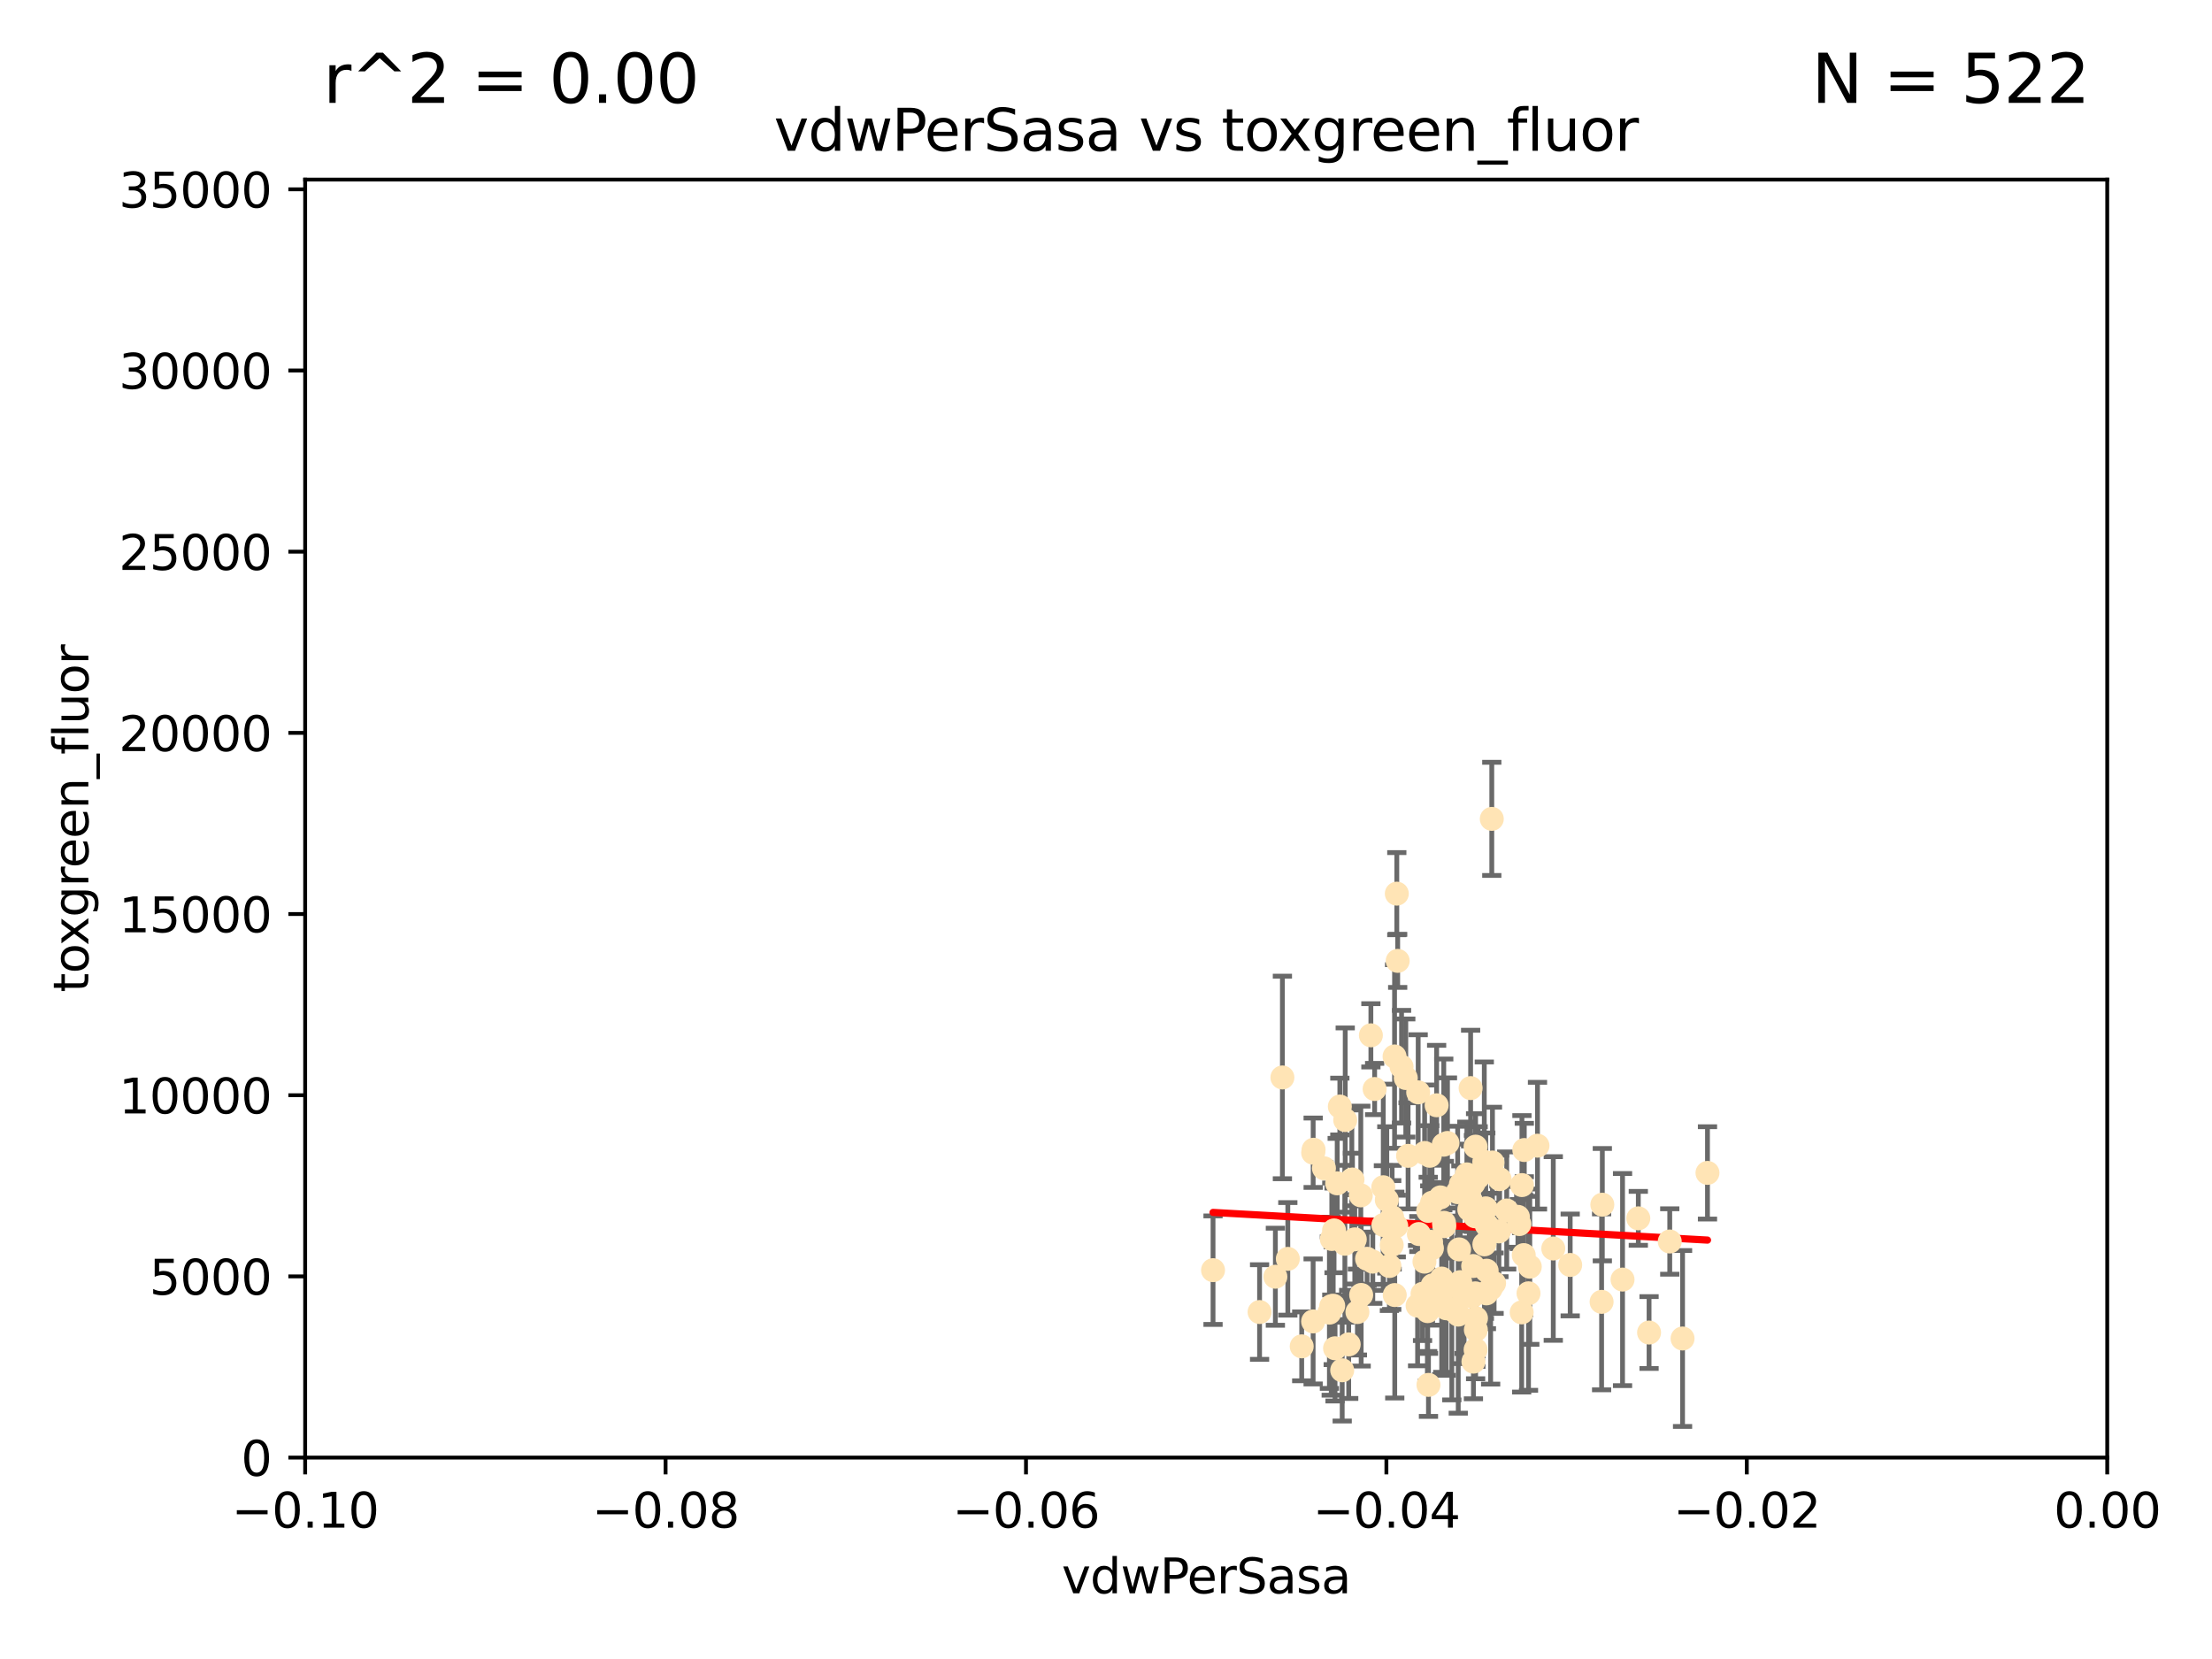 <?xml version="1.0" encoding="utf-8" standalone="no"?>
<!DOCTYPE svg PUBLIC "-//W3C//DTD SVG 1.1//EN"
  "http://www.w3.org/Graphics/SVG/1.1/DTD/svg11.dtd">
<svg xmlns:xlink="http://www.w3.org/1999/xlink" width="460.8pt" height="345.6pt" viewBox="0 0 460.8 345.6" xmlns="http://www.w3.org/2000/svg" version="1.1">
 <defs>
  <style type="text/css">*{stroke-linejoin: round; stroke-linecap: butt}</style>
 </defs>
 <g id="figure_1">
  <g id="patch_1">
   <path d="M 0 345.6 
L 460.8 345.6 
L 460.8 0 
L 0 0 
z
" style="fill: #ffffff"/>
  </g>
  <g id="axes_1">
   <g id="patch_2">
    <path d="M 63.571 303.64 
L 438.975 303.64 
L 438.975 37.411 
L 63.571 37.411 
z
" style="fill: #ffffff"/>
   </g>
   <g id="PathCollection_1">
    <defs>
     <path id="mb808ee5a79" d="M 0 1.118 
C 0.297 1.118 0.581 1 0.791 0.791 
C 1 0.581 1.118 0.297 1.118 0 
C 1.118 -0.297 1 -0.581 0.791 -0.791 
C 0.581 -1 0.297 -1.118 0 -1.118 
C -0.297 -1.118 -0.581 -1 -0.791 -0.791 
C -1 -0.581 -1.118 -0.297 -1.118 0 
C -1.118 0.297 -1 0.581 -0.791 0.791 
C -0.581 1 -0.297 1.118 0 1.118 
z
" style="stroke: #ffe4b5"/>
    </defs>
    <g clip-path="url(#p16745b54c0)">
     <use xlink:href="#mb808ee5a79" x="276.94" y="273.445" style="fill: #ffe4b5; stroke: #ffe4b5"/>
     <use xlink:href="#mb808ee5a79" x="279.113" y="230.512" style="fill: #ffe4b5; stroke: #ffe4b5"/>
     <use xlink:href="#mb808ee5a79" x="280.234" y="233.326" style="fill: #ffe4b5; stroke: #ffe4b5"/>
     <use xlink:href="#mb808ee5a79" x="262.392" y="273.318" style="fill: #ffe4b5; stroke: #ffe4b5"/>
     <use xlink:href="#mb808ee5a79" x="278.562" y="246.513" style="fill: #ffe4b5; stroke: #ffe4b5"/>
     <use xlink:href="#mb808ee5a79" x="280.161" y="259.1" style="fill: #ffe4b5; stroke: #ffe4b5"/>
     <use xlink:href="#mb808ee5a79" x="300.331" y="266.35" style="fill: #ffe4b5; stroke: #ffe4b5"/>
     <use xlink:href="#mb808ee5a79" x="297.52" y="252.25" style="fill: #ffe4b5; stroke: #ffe4b5"/>
     <use xlink:href="#mb808ee5a79" x="302.44" y="272.755" style="fill: #ffe4b5; stroke: #ffe4b5"/>
     <use xlink:href="#mb808ee5a79" x="303.779" y="273.86" style="fill: #ffe4b5; stroke: #ffe4b5"/>
     <use xlink:href="#mb808ee5a79" x="290.004" y="253.578" style="fill: #ffe4b5; stroke: #ffe4b5"/>
     <use xlink:href="#mb808ee5a79" x="285.581" y="215.675" style="fill: #ffe4b5; stroke: #ffe4b5"/>
     <use xlink:href="#mb808ee5a79" x="268.277" y="262.242" style="fill: #ffe4b5; stroke: #ffe4b5"/>
     <use xlink:href="#mb808ee5a79" x="291.164" y="200.169" style="fill: #ffe4b5; stroke: #ffe4b5"/>
     <use xlink:href="#mb808ee5a79" x="296.34" y="269.528" style="fill: #ffe4b5; stroke: #ffe4b5"/>
     <use xlink:href="#mb808ee5a79" x="289.92" y="259.36" style="fill: #ffe4b5; stroke: #ffe4b5"/>
     <use xlink:href="#mb808ee5a79" x="300.81" y="254.736" style="fill: #ffe4b5; stroke: #ffe4b5"/>
     <use xlink:href="#mb808ee5a79" x="304.19" y="267.094" style="fill: #ffe4b5; stroke: #ffe4b5"/>
     <use xlink:href="#mb808ee5a79" x="279.605" y="285.458" style="fill: #ffe4b5; stroke: #ffe4b5"/>
     <use xlink:href="#mb808ee5a79" x="306.883" y="263.735" style="fill: #ffe4b5; stroke: #ffe4b5"/>
     <use xlink:href="#mb808ee5a79" x="301.271" y="272.539" style="fill: #ffe4b5; stroke: #ffe4b5"/>
     <use xlink:href="#mb808ee5a79" x="305.576" y="244.641" style="fill: #ffe4b5; stroke: #ffe4b5"/>
     <use xlink:href="#mb808ee5a79" x="304.329" y="246.695" style="fill: #ffe4b5; stroke: #ffe4b5"/>
     <use xlink:href="#mb808ee5a79" x="288.189" y="255.194" style="fill: #ffe4b5; stroke: #ffe4b5"/>
     <use xlink:href="#mb808ee5a79" x="271.17" y="280.47" style="fill: #ffe4b5; stroke: #ffe4b5"/>
     <use xlink:href="#mb808ee5a79" x="290.981" y="186.164" style="fill: #ffe4b5; stroke: #ffe4b5"/>
     <use xlink:href="#mb808ee5a79" x="309.251" y="251.873" style="fill: #ffe4b5; stroke: #ffe4b5"/>
     <use xlink:href="#mb808ee5a79" x="281.61" y="245.785" style="fill: #ffe4b5; stroke: #ffe4b5"/>
     <use xlink:href="#mb808ee5a79" x="282.774" y="273.321" style="fill: #ffe4b5; stroke: #ffe4b5"/>
     <use xlink:href="#mb808ee5a79" x="298.44" y="267.766" style="fill: #ffe4b5; stroke: #ffe4b5"/>
     <use xlink:href="#mb808ee5a79" x="273.647" y="239.511" style="fill: #ffe4b5; stroke: #ffe4b5"/>
     <use xlink:href="#mb808ee5a79" x="311.247" y="267.311" style="fill: #ffe4b5; stroke: #ffe4b5"/>
     <use xlink:href="#mb808ee5a79" x="303.162" y="273.203" style="fill: #ffe4b5; stroke: #ffe4b5"/>
     <use xlink:href="#mb808ee5a79" x="313.874" y="252.168" style="fill: #ffe4b5; stroke: #ffe4b5"/>
     <use xlink:href="#mb808ee5a79" x="309.206" y="242.038" style="fill: #ffe4b5; stroke: #ffe4b5"/>
     <use xlink:href="#mb808ee5a79" x="306.949" y="246.526" style="fill: #ffe4b5; stroke: #ffe4b5"/>
     <use xlink:href="#mb808ee5a79" x="316.211" y="253.493" style="fill: #ffe4b5; stroke: #ffe4b5"/>
     <use xlink:href="#mb808ee5a79" x="303.959" y="260.273" style="fill: #ffe4b5; stroke: #ffe4b5"/>
     <use xlink:href="#mb808ee5a79" x="306.942" y="283.653" style="fill: #ffe4b5; stroke: #ffe4b5"/>
     <use xlink:href="#mb808ee5a79" x="320.287" y="238.667" style="fill: #ffe4b5; stroke: #ffe4b5"/>
     <use xlink:href="#mb808ee5a79" x="290.513" y="220.081" style="fill: #ffe4b5; stroke: #ffe4b5"/>
     <use xlink:href="#mb808ee5a79" x="275.803" y="243.37" style="fill: #ffe4b5; stroke: #ffe4b5"/>
     <use xlink:href="#mb808ee5a79" x="301.533" y="238.096" style="fill: #ffe4b5; stroke: #ffe4b5"/>
     <use xlink:href="#mb808ee5a79" x="286.361" y="226.862" style="fill: #ffe4b5; stroke: #ffe4b5"/>
     <use xlink:href="#mb808ee5a79" x="277.316" y="272.109" style="fill: #ffe4b5; stroke: #ffe4b5"/>
     <use xlink:href="#mb808ee5a79" x="310.528" y="268.456" style="fill: #ffe4b5; stroke: #ffe4b5"/>
     <use xlink:href="#mb808ee5a79" x="295.312" y="271.991" style="fill: #ffe4b5; stroke: #ffe4b5"/>
     <use xlink:href="#mb808ee5a79" x="295.574" y="257.071" style="fill: #ffe4b5; stroke: #ffe4b5"/>
     <use xlink:href="#mb808ee5a79" x="252.698" y="264.598" style="fill: #ffe4b5; stroke: #ffe4b5"/>
     <use xlink:href="#mb808ee5a79" x="290.866" y="255.411" style="fill: #ffe4b5; stroke: #ffe4b5"/>
     <use xlink:href="#mb808ee5a79" x="293.327" y="240.784" style="fill: #ffe4b5; stroke: #ffe4b5"/>
     <use xlink:href="#mb808ee5a79" x="283.557" y="269.762" style="fill: #ffe4b5; stroke: #ffe4b5"/>
     <use xlink:href="#mb808ee5a79" x="296.741" y="262.829" style="fill: #ffe4b5; stroke: #ffe4b5"/>
     <use xlink:href="#mb808ee5a79" x="281.746" y="245.717" style="fill: #ffe4b5; stroke: #ffe4b5"/>
     <use xlink:href="#mb808ee5a79" x="299.276" y="230.248" style="fill: #ffe4b5; stroke: #ffe4b5"/>
     <use xlink:href="#mb808ee5a79" x="309.646" y="269.434" style="fill: #ffe4b5; stroke: #ffe4b5"/>
     <use xlink:href="#mb808ee5a79" x="327.1" y="263.512" style="fill: #ffe4b5; stroke: #ffe4b5"/>
     <use xlink:href="#mb808ee5a79" x="267.148" y="224.454" style="fill: #ffe4b5; stroke: #ffe4b5"/>
     <use xlink:href="#mb808ee5a79" x="306.358" y="226.673" style="fill: #ffe4b5; stroke: #ffe4b5"/>
     <use xlink:href="#mb808ee5a79" x="307.477" y="274.615" style="fill: #ffe4b5; stroke: #ffe4b5"/>
     <use xlink:href="#mb808ee5a79" x="284.784" y="262.226" style="fill: #ffe4b5; stroke: #ffe4b5"/>
     <use xlink:href="#mb808ee5a79" x="309.695" y="264.709" style="fill: #ffe4b5; stroke: #ffe4b5"/>
     <use xlink:href="#mb808ee5a79" x="280.96" y="280.06" style="fill: #ffe4b5; stroke: #ffe4b5"/>
     <use xlink:href="#mb808ee5a79" x="317.54" y="239.57" style="fill: #ffe4b5; stroke: #ffe4b5"/>
     <use xlink:href="#mb808ee5a79" x="307.924" y="245.207" style="fill: #ffe4b5; stroke: #ffe4b5"/>
     <use xlink:href="#mb808ee5a79" x="307.397" y="281.173" style="fill: #ffe4b5; stroke: #ffe4b5"/>
     <use xlink:href="#mb808ee5a79" x="296.776" y="240.184" style="fill: #ffe4b5; stroke: #ffe4b5"/>
     <use xlink:href="#mb808ee5a79" x="316.994" y="273.394" style="fill: #ffe4b5; stroke: #ffe4b5"/>
     <use xlink:href="#mb808ee5a79" x="288.898" y="249.966" style="fill: #ffe4b5; stroke: #ffe4b5"/>
     <use xlink:href="#mb808ee5a79" x="303.659" y="248.35" style="fill: #ffe4b5; stroke: #ffe4b5"/>
     <use xlink:href="#mb808ee5a79" x="273.556" y="240.133" style="fill: #ffe4b5; stroke: #ffe4b5"/>
     <use xlink:href="#mb808ee5a79" x="297.354" y="270.448" style="fill: #ffe4b5; stroke: #ffe4b5"/>
     <use xlink:href="#mb808ee5a79" x="277.438" y="258.105" style="fill: #ffe4b5; stroke: #ffe4b5"/>
     <use xlink:href="#mb808ee5a79" x="297.411" y="273.135" style="fill: #ffe4b5; stroke: #ffe4b5"/>
     <use xlink:href="#mb808ee5a79" x="333.643" y="271.201" style="fill: #ffe4b5; stroke: #ffe4b5"/>
     <use xlink:href="#mb808ee5a79" x="291.971" y="222.211" style="fill: #ffe4b5; stroke: #ffe4b5"/>
     <use xlink:href="#mb808ee5a79" x="309.514" y="251.723" style="fill: #ffe4b5; stroke: #ffe4b5"/>
     <use xlink:href="#mb808ee5a79" x="298.322" y="250.554" style="fill: #ffe4b5; stroke: #ffe4b5"/>
     <use xlink:href="#mb808ee5a79" x="307.341" y="269.426" style="fill: #ffe4b5; stroke: #ffe4b5"/>
     <use xlink:href="#mb808ee5a79" x="310.909" y="242.174" style="fill: #ffe4b5; stroke: #ffe4b5"/>
     <use xlink:href="#mb808ee5a79" x="265.684" y="265.964" style="fill: #ffe4b5; stroke: #ffe4b5"/>
     <use xlink:href="#mb808ee5a79" x="278.115" y="280.87" style="fill: #ffe4b5; stroke: #ffe4b5"/>
     <use xlink:href="#mb808ee5a79" x="310.767" y="170.586" style="fill: #ffe4b5; stroke: #ffe4b5"/>
     <use xlink:href="#mb808ee5a79" x="289.439" y="263.73" style="fill: #ffe4b5; stroke: #ffe4b5"/>
     <use xlink:href="#mb808ee5a79" x="297.846" y="240.771" style="fill: #ffe4b5; stroke: #ffe4b5"/>
     <use xlink:href="#mb808ee5a79" x="298.297" y="260.036" style="fill: #ffe4b5; stroke: #ffe4b5"/>
     <use xlink:href="#mb808ee5a79" x="312.252" y="256.522" style="fill: #ffe4b5; stroke: #ffe4b5"/>
     <use xlink:href="#mb808ee5a79" x="338.006" y="266.559" style="fill: #ffe4b5; stroke: #ffe4b5"/>
     <use xlink:href="#mb808ee5a79" x="306.654" y="270.076" style="fill: #ffe4b5; stroke: #ffe4b5"/>
     <use xlink:href="#mb808ee5a79" x="306.275" y="249.896" style="fill: #ffe4b5; stroke: #ffe4b5"/>
     <use xlink:href="#mb808ee5a79" x="300.073" y="249.439" style="fill: #ffe4b5; stroke: #ffe4b5"/>
     <use xlink:href="#mb808ee5a79" x="300.559" y="268.96" style="fill: #ffe4b5; stroke: #ffe4b5"/>
     <use xlink:href="#mb808ee5a79" x="343.531" y="277.594" style="fill: #ffe4b5; stroke: #ffe4b5"/>
     <use xlink:href="#mb808ee5a79" x="292.851" y="224.57" style="fill: #ffe4b5; stroke: #ffe4b5"/>
     <use xlink:href="#mb808ee5a79" x="295.433" y="227.553" style="fill: #ffe4b5; stroke: #ffe4b5"/>
     <use xlink:href="#mb808ee5a79" x="298.118" y="258.701" style="fill: #ffe4b5; stroke: #ffe4b5"/>
     <use xlink:href="#mb808ee5a79" x="283.481" y="249.018" style="fill: #ffe4b5; stroke: #ffe4b5"/>
     <use xlink:href="#mb808ee5a79" x="307.28" y="253.376" style="fill: #ffe4b5; stroke: #ffe4b5"/>
     <use xlink:href="#mb808ee5a79" x="273.549" y="275.278" style="fill: #ffe4b5; stroke: #ffe4b5"/>
     <use xlink:href="#mb808ee5a79" x="341.29" y="253.804" style="fill: #ffe4b5; stroke: #ffe4b5"/>
     <use xlink:href="#mb808ee5a79" x="317.047" y="246.875" style="fill: #ffe4b5; stroke: #ffe4b5"/>
     <use xlink:href="#mb808ee5a79" x="277.909" y="256.316" style="fill: #ffe4b5; stroke: #ffe4b5"/>
     <use xlink:href="#mb808ee5a79" x="333.794" y="250.957" style="fill: #ffe4b5; stroke: #ffe4b5"/>
     <use xlink:href="#mb808ee5a79" x="297.576" y="288.497" style="fill: #ffe4b5; stroke: #ffe4b5"/>
     <use xlink:href="#mb808ee5a79" x="285.979" y="262.825" style="fill: #ffe4b5; stroke: #ffe4b5"/>
     <use xlink:href="#mb808ee5a79" x="290.553" y="269.782" style="fill: #ffe4b5; stroke: #ffe4b5"/>
     <use xlink:href="#mb808ee5a79" x="309.224" y="259.223" style="fill: #ffe4b5; stroke: #ffe4b5"/>
     <use xlink:href="#mb808ee5a79" x="288.162" y="247.324" style="fill: #ffe4b5; stroke: #ffe4b5"/>
     <use xlink:href="#mb808ee5a79" x="305.001" y="269.911" style="fill: #ffe4b5; stroke: #ffe4b5"/>
     <use xlink:href="#mb808ee5a79" x="282.228" y="258.18" style="fill: #ffe4b5; stroke: #ffe4b5"/>
     <use xlink:href="#mb808ee5a79" x="347.84" y="258.627" style="fill: #ffe4b5; stroke: #ffe4b5"/>
     <use xlink:href="#mb808ee5a79" x="307.449" y="277.025" style="fill: #ffe4b5; stroke: #ffe4b5"/>
     <use xlink:href="#mb808ee5a79" x="323.576" y="260.087" style="fill: #ffe4b5; stroke: #ffe4b5"/>
     <use xlink:href="#mb808ee5a79" x="300.878" y="255.432" style="fill: #ffe4b5; stroke: #ffe4b5"/>
     <use xlink:href="#mb808ee5a79" x="309.692" y="255.174" style="fill: #ffe4b5; stroke: #ffe4b5"/>
     <use xlink:href="#mb808ee5a79" x="318.684" y="263.875" style="fill: #ffe4b5; stroke: #ffe4b5"/>
     <use xlink:href="#mb808ee5a79" x="317.424" y="261.461" style="fill: #ffe4b5; stroke: #ffe4b5"/>
     <use xlink:href="#mb808ee5a79" x="307.391" y="238.868" style="fill: #ffe4b5; stroke: #ffe4b5"/>
     <use xlink:href="#mb808ee5a79" x="300.761" y="238.461" style="fill: #ffe4b5; stroke: #ffe4b5"/>
     <use xlink:href="#mb808ee5a79" x="277.732" y="272.002" style="fill: #ffe4b5; stroke: #ffe4b5"/>
     <use xlink:href="#mb808ee5a79" x="316.512" y="254.995" style="fill: #ffe4b5; stroke: #ffe4b5"/>
     <use xlink:href="#mb808ee5a79" x="312.401" y="245.636" style="fill: #ffe4b5; stroke: #ffe4b5"/>
     <use xlink:href="#mb808ee5a79" x="350.507" y="278.834" style="fill: #ffe4b5; stroke: #ffe4b5"/>
     <use xlink:href="#mb808ee5a79" x="355.701" y="244.334" style="fill: #ffe4b5; stroke: #ffe4b5"/>
     <use xlink:href="#mb808ee5a79" x="318.416" y="269.418" style="fill: #ffe4b5; stroke: #ffe4b5"/>
     <use xlink:href="#mb808ee5a79" x="306.083" y="251.956" style="fill: #ffe4b5; stroke: #ffe4b5"/>
    </g>
   </g>
   <g id="matplotlib.axis_1">
    <g id="xtick_1">
     <g id="line2d_1">
      <defs>
       <path id="m8d2643043e" d="M 0 0 
L 0 3.5 
" style="stroke: #000000; stroke-width: 0.8"/>
      </defs>
      <g>
       <use xlink:href="#m8d2643043e" x="63.571" y="303.64" style="stroke: #000000; stroke-width: 0.8"/>
      </g>
     </g>
     <g id="text_1">
      <!-- −0.10 -->
      <g transform="translate(48.249 318.238)scale(0.1 -0.1)">
       <defs>
        <path id="DejaVuSans-2212" d="M 678 2272 
L 4684 2272 
L 4684 1741 
L 678 1741 
L 678 2272 
z
" transform="scale(0.016)"/>
        <path id="DejaVuSans-30" d="M 2034 4250 
Q 1547 4250 1301 3770 
Q 1056 3291 1056 2328 
Q 1056 1369 1301 889 
Q 1547 409 2034 409 
Q 2525 409 2770 889 
Q 3016 1369 3016 2328 
Q 3016 3291 2770 3770 
Q 2525 4250 2034 4250 
z
M 2034 4750 
Q 2819 4750 3233 4129 
Q 3647 3509 3647 2328 
Q 3647 1150 3233 529 
Q 2819 -91 2034 -91 
Q 1250 -91 836 529 
Q 422 1150 422 2328 
Q 422 3509 836 4129 
Q 1250 4750 2034 4750 
z
" transform="scale(0.016)"/>
        <path id="DejaVuSans-2e" d="M 684 794 
L 1344 794 
L 1344 0 
L 684 0 
L 684 794 
z
" transform="scale(0.016)"/>
        <path id="DejaVuSans-31" d="M 794 531 
L 1825 531 
L 1825 4091 
L 703 3866 
L 703 4441 
L 1819 4666 
L 2450 4666 
L 2450 531 
L 3481 531 
L 3481 0 
L 794 0 
L 794 531 
z
" transform="scale(0.016)"/>
       </defs>
       <use xlink:href="#DejaVuSans-2212"/>
       <use xlink:href="#DejaVuSans-30" x="83.789"/>
       <use xlink:href="#DejaVuSans-2e" x="147.412"/>
       <use xlink:href="#DejaVuSans-31" x="179.199"/>
       <use xlink:href="#DejaVuSans-30" x="242.822"/>
      </g>
     </g>
    </g>
    <g id="xtick_2">
     <g id="line2d_2">
      <g>
       <use xlink:href="#m8d2643043e" x="138.652" y="303.64" style="stroke: #000000; stroke-width: 0.8"/>
      </g>
     </g>
     <g id="text_2">
      <!-- −0.08 -->
      <g transform="translate(123.329 318.238)scale(0.1 -0.1)">
       <defs>
        <path id="DejaVuSans-38" d="M 2034 2216 
Q 1584 2216 1326 1975 
Q 1069 1734 1069 1313 
Q 1069 891 1326 650 
Q 1584 409 2034 409 
Q 2484 409 2743 651 
Q 3003 894 3003 1313 
Q 3003 1734 2745 1975 
Q 2488 2216 2034 2216 
z
M 1403 2484 
Q 997 2584 770 2862 
Q 544 3141 544 3541 
Q 544 4100 942 4425 
Q 1341 4750 2034 4750 
Q 2731 4750 3128 4425 
Q 3525 4100 3525 3541 
Q 3525 3141 3298 2862 
Q 3072 2584 2669 2484 
Q 3125 2378 3379 2068 
Q 3634 1759 3634 1313 
Q 3634 634 3220 271 
Q 2806 -91 2034 -91 
Q 1263 -91 848 271 
Q 434 634 434 1313 
Q 434 1759 690 2068 
Q 947 2378 1403 2484 
z
M 1172 3481 
Q 1172 3119 1398 2916 
Q 1625 2713 2034 2713 
Q 2441 2713 2670 2916 
Q 2900 3119 2900 3481 
Q 2900 3844 2670 4047 
Q 2441 4250 2034 4250 
Q 1625 4250 1398 4047 
Q 1172 3844 1172 3481 
z
" transform="scale(0.016)"/>
       </defs>
       <use xlink:href="#DejaVuSans-2212"/>
       <use xlink:href="#DejaVuSans-30" x="83.789"/>
       <use xlink:href="#DejaVuSans-2e" x="147.412"/>
       <use xlink:href="#DejaVuSans-30" x="179.199"/>
       <use xlink:href="#DejaVuSans-38" x="242.822"/>
      </g>
     </g>
    </g>
    <g id="xtick_3">
     <g id="line2d_3">
      <g>
       <use xlink:href="#m8d2643043e" x="213.733" y="303.64" style="stroke: #000000; stroke-width: 0.8"/>
      </g>
     </g>
     <g id="text_3">
      <!-- −0.06 -->
      <g transform="translate(198.41 318.238)scale(0.1 -0.1)">
       <defs>
        <path id="DejaVuSans-36" d="M 2113 2584 
Q 1688 2584 1439 2293 
Q 1191 2003 1191 1497 
Q 1191 994 1439 701 
Q 1688 409 2113 409 
Q 2538 409 2786 701 
Q 3034 994 3034 1497 
Q 3034 2003 2786 2293 
Q 2538 2584 2113 2584 
z
M 3366 4563 
L 3366 3988 
Q 3128 4100 2886 4159 
Q 2644 4219 2406 4219 
Q 1781 4219 1451 3797 
Q 1122 3375 1075 2522 
Q 1259 2794 1537 2939 
Q 1816 3084 2150 3084 
Q 2853 3084 3261 2657 
Q 3669 2231 3669 1497 
Q 3669 778 3244 343 
Q 2819 -91 2113 -91 
Q 1303 -91 875 529 
Q 447 1150 447 2328 
Q 447 3434 972 4092 
Q 1497 4750 2381 4750 
Q 2619 4750 2861 4703 
Q 3103 4656 3366 4563 
z
" transform="scale(0.016)"/>
       </defs>
       <use xlink:href="#DejaVuSans-2212"/>
       <use xlink:href="#DejaVuSans-30" x="83.789"/>
       <use xlink:href="#DejaVuSans-2e" x="147.412"/>
       <use xlink:href="#DejaVuSans-30" x="179.199"/>
       <use xlink:href="#DejaVuSans-36" x="242.822"/>
      </g>
     </g>
    </g>
    <g id="xtick_4">
     <g id="line2d_4">
      <g>
       <use xlink:href="#m8d2643043e" x="288.813" y="303.64" style="stroke: #000000; stroke-width: 0.8"/>
      </g>
     </g>
     <g id="text_4">
      <!-- −0.04 -->
      <g transform="translate(273.491 318.238)scale(0.1 -0.1)">
       <defs>
        <path id="DejaVuSans-34" d="M 2419 4116 
L 825 1625 
L 2419 1625 
L 2419 4116 
z
M 2253 4666 
L 3047 4666 
L 3047 1625 
L 3713 1625 
L 3713 1100 
L 3047 1100 
L 3047 0 
L 2419 0 
L 2419 1100 
L 313 1100 
L 313 1709 
L 2253 4666 
z
" transform="scale(0.016)"/>
       </defs>
       <use xlink:href="#DejaVuSans-2212"/>
       <use xlink:href="#DejaVuSans-30" x="83.789"/>
       <use xlink:href="#DejaVuSans-2e" x="147.412"/>
       <use xlink:href="#DejaVuSans-30" x="179.199"/>
       <use xlink:href="#DejaVuSans-34" x="242.822"/>
      </g>
     </g>
    </g>
    <g id="xtick_5">
     <g id="line2d_5">
      <g>
       <use xlink:href="#m8d2643043e" x="363.894" y="303.64" style="stroke: #000000; stroke-width: 0.8"/>
      </g>
     </g>
     <g id="text_5">
      <!-- −0.02 -->
      <g transform="translate(348.572 318.238)scale(0.1 -0.1)">
       <defs>
        <path id="DejaVuSans-32" d="M 1228 531 
L 3431 531 
L 3431 0 
L 469 0 
L 469 531 
Q 828 903 1448 1529 
Q 2069 2156 2228 2338 
Q 2531 2678 2651 2914 
Q 2772 3150 2772 3378 
Q 2772 3750 2511 3984 
Q 2250 4219 1831 4219 
Q 1534 4219 1204 4116 
Q 875 4013 500 3803 
L 500 4441 
Q 881 4594 1212 4672 
Q 1544 4750 1819 4750 
Q 2544 4750 2975 4387 
Q 3406 4025 3406 3419 
Q 3406 3131 3298 2873 
Q 3191 2616 2906 2266 
Q 2828 2175 2409 1742 
Q 1991 1309 1228 531 
z
" transform="scale(0.016)"/>
       </defs>
       <use xlink:href="#DejaVuSans-2212"/>
       <use xlink:href="#DejaVuSans-30" x="83.789"/>
       <use xlink:href="#DejaVuSans-2e" x="147.412"/>
       <use xlink:href="#DejaVuSans-30" x="179.199"/>
       <use xlink:href="#DejaVuSans-32" x="242.822"/>
      </g>
     </g>
    </g>
    <g id="xtick_6">
     <g id="line2d_6">
      <g>
       <use xlink:href="#m8d2643043e" x="438.975" y="303.64" style="stroke: #000000; stroke-width: 0.8"/>
      </g>
     </g>
     <g id="text_6">
      <!-- 0.00 -->
      <g transform="translate(427.842 318.238)scale(0.1 -0.1)">
       <use xlink:href="#DejaVuSans-30"/>
       <use xlink:href="#DejaVuSans-2e" x="63.623"/>
       <use xlink:href="#DejaVuSans-30" x="95.41"/>
       <use xlink:href="#DejaVuSans-30" x="159.033"/>
      </g>
     </g>
    </g>
    <g id="text_7">
     <!-- vdwPerSasa -->
     <g transform="translate(221.178 331.917)scale(0.1 -0.1)">
      <defs>
       <path id="DejaVuSans-76" d="M 191 3500 
L 800 3500 
L 1894 563 
L 2988 3500 
L 3597 3500 
L 2284 0 
L 1503 0 
L 191 3500 
z
" transform="scale(0.016)"/>
       <path id="DejaVuSans-64" d="M 2906 2969 
L 2906 4863 
L 3481 4863 
L 3481 0 
L 2906 0 
L 2906 525 
Q 2725 213 2448 61 
Q 2172 -91 1784 -91 
Q 1150 -91 751 415 
Q 353 922 353 1747 
Q 353 2572 751 3078 
Q 1150 3584 1784 3584 
Q 2172 3584 2448 3432 
Q 2725 3281 2906 2969 
z
M 947 1747 
Q 947 1113 1208 752 
Q 1469 391 1925 391 
Q 2381 391 2643 752 
Q 2906 1113 2906 1747 
Q 2906 2381 2643 2742 
Q 2381 3103 1925 3103 
Q 1469 3103 1208 2742 
Q 947 2381 947 1747 
z
" transform="scale(0.016)"/>
       <path id="DejaVuSans-77" d="M 269 3500 
L 844 3500 
L 1563 769 
L 2278 3500 
L 2956 3500 
L 3675 769 
L 4391 3500 
L 4966 3500 
L 4050 0 
L 3372 0 
L 2619 2869 
L 1863 0 
L 1184 0 
L 269 3500 
z
" transform="scale(0.016)"/>
       <path id="DejaVuSans-50" d="M 1259 4147 
L 1259 2394 
L 2053 2394 
Q 2494 2394 2734 2622 
Q 2975 2850 2975 3272 
Q 2975 3691 2734 3919 
Q 2494 4147 2053 4147 
L 1259 4147 
z
M 628 4666 
L 2053 4666 
Q 2838 4666 3239 4311 
Q 3641 3956 3641 3272 
Q 3641 2581 3239 2228 
Q 2838 1875 2053 1875 
L 1259 1875 
L 1259 0 
L 628 0 
L 628 4666 
z
" transform="scale(0.016)"/>
       <path id="DejaVuSans-65" d="M 3597 1894 
L 3597 1613 
L 953 1613 
Q 991 1019 1311 708 
Q 1631 397 2203 397 
Q 2534 397 2845 478 
Q 3156 559 3463 722 
L 3463 178 
Q 3153 47 2828 -22 
Q 2503 -91 2169 -91 
Q 1331 -91 842 396 
Q 353 884 353 1716 
Q 353 2575 817 3079 
Q 1281 3584 2069 3584 
Q 2775 3584 3186 3129 
Q 3597 2675 3597 1894 
z
M 3022 2063 
Q 3016 2534 2758 2815 
Q 2500 3097 2075 3097 
Q 1594 3097 1305 2825 
Q 1016 2553 972 2059 
L 3022 2063 
z
" transform="scale(0.016)"/>
       <path id="DejaVuSans-72" d="M 2631 2963 
Q 2534 3019 2420 3045 
Q 2306 3072 2169 3072 
Q 1681 3072 1420 2755 
Q 1159 2438 1159 1844 
L 1159 0 
L 581 0 
L 581 3500 
L 1159 3500 
L 1159 2956 
Q 1341 3275 1631 3429 
Q 1922 3584 2338 3584 
Q 2397 3584 2469 3576 
Q 2541 3569 2628 3553 
L 2631 2963 
z
" transform="scale(0.016)"/>
       <path id="DejaVuSans-53" d="M 3425 4513 
L 3425 3897 
Q 3066 4069 2747 4153 
Q 2428 4238 2131 4238 
Q 1616 4238 1336 4038 
Q 1056 3838 1056 3469 
Q 1056 3159 1242 3001 
Q 1428 2844 1947 2747 
L 2328 2669 
Q 3034 2534 3370 2195 
Q 3706 1856 3706 1288 
Q 3706 609 3251 259 
Q 2797 -91 1919 -91 
Q 1588 -91 1214 -16 
Q 841 59 441 206 
L 441 856 
Q 825 641 1194 531 
Q 1563 422 1919 422 
Q 2459 422 2753 634 
Q 3047 847 3047 1241 
Q 3047 1584 2836 1778 
Q 2625 1972 2144 2069 
L 1759 2144 
Q 1053 2284 737 2584 
Q 422 2884 422 3419 
Q 422 4038 858 4394 
Q 1294 4750 2059 4750 
Q 2388 4750 2728 4690 
Q 3069 4631 3425 4513 
z
" transform="scale(0.016)"/>
       <path id="DejaVuSans-61" d="M 2194 1759 
Q 1497 1759 1228 1600 
Q 959 1441 959 1056 
Q 959 750 1161 570 
Q 1363 391 1709 391 
Q 2188 391 2477 730 
Q 2766 1069 2766 1631 
L 2766 1759 
L 2194 1759 
z
M 3341 1997 
L 3341 0 
L 2766 0 
L 2766 531 
Q 2569 213 2275 61 
Q 1981 -91 1556 -91 
Q 1019 -91 701 211 
Q 384 513 384 1019 
Q 384 1609 779 1909 
Q 1175 2209 1959 2209 
L 2766 2209 
L 2766 2266 
Q 2766 2663 2505 2880 
Q 2244 3097 1772 3097 
Q 1472 3097 1187 3025 
Q 903 2953 641 2809 
L 641 3341 
Q 956 3463 1253 3523 
Q 1550 3584 1831 3584 
Q 2591 3584 2966 3190 
Q 3341 2797 3341 1997 
z
" transform="scale(0.016)"/>
       <path id="DejaVuSans-73" d="M 2834 3397 
L 2834 2853 
Q 2591 2978 2328 3040 
Q 2066 3103 1784 3103 
Q 1356 3103 1142 2972 
Q 928 2841 928 2578 
Q 928 2378 1081 2264 
Q 1234 2150 1697 2047 
L 1894 2003 
Q 2506 1872 2764 1633 
Q 3022 1394 3022 966 
Q 3022 478 2636 193 
Q 2250 -91 1575 -91 
Q 1294 -91 989 -36 
Q 684 19 347 128 
L 347 722 
Q 666 556 975 473 
Q 1284 391 1588 391 
Q 1994 391 2212 530 
Q 2431 669 2431 922 
Q 2431 1156 2273 1281 
Q 2116 1406 1581 1522 
L 1381 1569 
Q 847 1681 609 1914 
Q 372 2147 372 2553 
Q 372 3047 722 3315 
Q 1072 3584 1716 3584 
Q 2034 3584 2315 3537 
Q 2597 3491 2834 3397 
z
" transform="scale(0.016)"/>
      </defs>
      <use xlink:href="#DejaVuSans-76"/>
      <use xlink:href="#DejaVuSans-64" x="59.18"/>
      <use xlink:href="#DejaVuSans-77" x="122.656"/>
      <use xlink:href="#DejaVuSans-50" x="204.443"/>
      <use xlink:href="#DejaVuSans-65" x="261.121"/>
      <use xlink:href="#DejaVuSans-72" x="322.645"/>
      <use xlink:href="#DejaVuSans-53" x="363.758"/>
      <use xlink:href="#DejaVuSans-61" x="427.234"/>
      <use xlink:href="#DejaVuSans-73" x="488.514"/>
      <use xlink:href="#DejaVuSans-61" x="540.613"/>
     </g>
    </g>
   </g>
   <g id="matplotlib.axis_2">
    <g id="ytick_1">
     <g id="line2d_7">
      <defs>
       <path id="m4eac316bc3" d="M 0 0 
L -3.5 0 
" style="stroke: #000000; stroke-width: 0.8"/>
      </defs>
      <g>
       <use xlink:href="#m4eac316bc3" x="63.571" y="303.64" style="stroke: #000000; stroke-width: 0.8"/>
      </g>
     </g>
     <g id="text_8">
      <!-- 0 -->
      <g transform="translate(50.209 307.439)scale(0.1 -0.1)">
       <use xlink:href="#DejaVuSans-30"/>
      </g>
     </g>
    </g>
    <g id="ytick_2">
     <g id="line2d_8">
      <g>
       <use xlink:href="#m4eac316bc3" x="63.571" y="265.897" style="stroke: #000000; stroke-width: 0.8"/>
      </g>
     </g>
     <g id="text_9">
      <!-- 5000 -->
      <g transform="translate(31.121 269.696)scale(0.1 -0.1)">
       <defs>
        <path id="DejaVuSans-35" d="M 691 4666 
L 3169 4666 
L 3169 4134 
L 1269 4134 
L 1269 2991 
Q 1406 3038 1543 3061 
Q 1681 3084 1819 3084 
Q 2600 3084 3056 2656 
Q 3513 2228 3513 1497 
Q 3513 744 3044 326 
Q 2575 -91 1722 -91 
Q 1428 -91 1123 -41 
Q 819 9 494 109 
L 494 744 
Q 775 591 1075 516 
Q 1375 441 1709 441 
Q 2250 441 2565 725 
Q 2881 1009 2881 1497 
Q 2881 1984 2565 2268 
Q 2250 2553 1709 2553 
Q 1456 2553 1204 2497 
Q 953 2441 691 2322 
L 691 4666 
z
" transform="scale(0.016)"/>
       </defs>
       <use xlink:href="#DejaVuSans-35"/>
       <use xlink:href="#DejaVuSans-30" x="63.623"/>
       <use xlink:href="#DejaVuSans-30" x="127.246"/>
       <use xlink:href="#DejaVuSans-30" x="190.869"/>
      </g>
     </g>
    </g>
    <g id="ytick_3">
     <g id="line2d_9">
      <g>
       <use xlink:href="#m4eac316bc3" x="63.571" y="228.154" style="stroke: #000000; stroke-width: 0.8"/>
      </g>
     </g>
     <g id="text_10">
      <!-- 10000 -->
      <g transform="translate(24.759 231.953)scale(0.1 -0.1)">
       <use xlink:href="#DejaVuSans-31"/>
       <use xlink:href="#DejaVuSans-30" x="63.623"/>
       <use xlink:href="#DejaVuSans-30" x="127.246"/>
       <use xlink:href="#DejaVuSans-30" x="190.869"/>
       <use xlink:href="#DejaVuSans-30" x="254.492"/>
      </g>
     </g>
    </g>
    <g id="ytick_4">
     <g id="line2d_10">
      <g>
       <use xlink:href="#m4eac316bc3" x="63.571" y="190.411" style="stroke: #000000; stroke-width: 0.8"/>
      </g>
     </g>
     <g id="text_11">
      <!-- 15000 -->
      <g transform="translate(24.759 194.21)scale(0.1 -0.1)">
       <use xlink:href="#DejaVuSans-31"/>
       <use xlink:href="#DejaVuSans-35" x="63.623"/>
       <use xlink:href="#DejaVuSans-30" x="127.246"/>
       <use xlink:href="#DejaVuSans-30" x="190.869"/>
       <use xlink:href="#DejaVuSans-30" x="254.492"/>
      </g>
     </g>
    </g>
    <g id="ytick_5">
     <g id="line2d_11">
      <g>
       <use xlink:href="#m4eac316bc3" x="63.571" y="152.668" style="stroke: #000000; stroke-width: 0.8"/>
      </g>
     </g>
     <g id="text_12">
      <!-- 20000 -->
      <g transform="translate(24.759 156.467)scale(0.1 -0.1)">
       <use xlink:href="#DejaVuSans-32"/>
       <use xlink:href="#DejaVuSans-30" x="63.623"/>
       <use xlink:href="#DejaVuSans-30" x="127.246"/>
       <use xlink:href="#DejaVuSans-30" x="190.869"/>
       <use xlink:href="#DejaVuSans-30" x="254.492"/>
      </g>
     </g>
    </g>
    <g id="ytick_6">
     <g id="line2d_12">
      <g>
       <use xlink:href="#m4eac316bc3" x="63.571" y="114.925" style="stroke: #000000; stroke-width: 0.8"/>
      </g>
     </g>
     <g id="text_13">
      <!-- 25000 -->
      <g transform="translate(24.759 118.724)scale(0.1 -0.1)">
       <use xlink:href="#DejaVuSans-32"/>
       <use xlink:href="#DejaVuSans-35" x="63.623"/>
       <use xlink:href="#DejaVuSans-30" x="127.246"/>
       <use xlink:href="#DejaVuSans-30" x="190.869"/>
       <use xlink:href="#DejaVuSans-30" x="254.492"/>
      </g>
     </g>
    </g>
    <g id="ytick_7">
     <g id="line2d_13">
      <g>
       <use xlink:href="#m4eac316bc3" x="63.571" y="77.181" style="stroke: #000000; stroke-width: 0.8"/>
      </g>
     </g>
     <g id="text_14">
      <!-- 30000 -->
      <g transform="translate(24.759 80.981)scale(0.1 -0.1)">
       <defs>
        <path id="DejaVuSans-33" d="M 2597 2516 
Q 3050 2419 3304 2112 
Q 3559 1806 3559 1356 
Q 3559 666 3084 287 
Q 2609 -91 1734 -91 
Q 1441 -91 1130 -33 
Q 819 25 488 141 
L 488 750 
Q 750 597 1062 519 
Q 1375 441 1716 441 
Q 2309 441 2620 675 
Q 2931 909 2931 1356 
Q 2931 1769 2642 2001 
Q 2353 2234 1838 2234 
L 1294 2234 
L 1294 2753 
L 1863 2753 
Q 2328 2753 2575 2939 
Q 2822 3125 2822 3475 
Q 2822 3834 2567 4026 
Q 2313 4219 1838 4219 
Q 1578 4219 1281 4162 
Q 984 4106 628 3988 
L 628 4550 
Q 988 4650 1302 4700 
Q 1616 4750 1894 4750 
Q 2613 4750 3031 4423 
Q 3450 4097 3450 3541 
Q 3450 3153 3228 2886 
Q 3006 2619 2597 2516 
z
" transform="scale(0.016)"/>
       </defs>
       <use xlink:href="#DejaVuSans-33"/>
       <use xlink:href="#DejaVuSans-30" x="63.623"/>
       <use xlink:href="#DejaVuSans-30" x="127.246"/>
       <use xlink:href="#DejaVuSans-30" x="190.869"/>
       <use xlink:href="#DejaVuSans-30" x="254.492"/>
      </g>
     </g>
    </g>
    <g id="ytick_8">
     <g id="line2d_14">
      <g>
       <use xlink:href="#m4eac316bc3" x="63.571" y="39.438" style="stroke: #000000; stroke-width: 0.8"/>
      </g>
     </g>
     <g id="text_15">
      <!-- 35000 -->
      <g transform="translate(24.759 43.238)scale(0.1 -0.1)">
       <use xlink:href="#DejaVuSans-33"/>
       <use xlink:href="#DejaVuSans-35" x="63.623"/>
       <use xlink:href="#DejaVuSans-30" x="127.246"/>
       <use xlink:href="#DejaVuSans-30" x="190.869"/>
       <use xlink:href="#DejaVuSans-30" x="254.492"/>
      </g>
     </g>
    </g>
    <g id="text_16">
     <!-- toxgreen_fluor -->
     <g transform="translate(18.401 206.72)rotate(-90)scale(0.1 -0.1)">
      <defs>
       <path id="DejaVuSans-74" d="M 1172 4494 
L 1172 3500 
L 2356 3500 
L 2356 3053 
L 1172 3053 
L 1172 1153 
Q 1172 725 1289 603 
Q 1406 481 1766 481 
L 2356 481 
L 2356 0 
L 1766 0 
Q 1100 0 847 248 
Q 594 497 594 1153 
L 594 3053 
L 172 3053 
L 172 3500 
L 594 3500 
L 594 4494 
L 1172 4494 
z
" transform="scale(0.016)"/>
       <path id="DejaVuSans-6f" d="M 1959 3097 
Q 1497 3097 1228 2736 
Q 959 2375 959 1747 
Q 959 1119 1226 758 
Q 1494 397 1959 397 
Q 2419 397 2687 759 
Q 2956 1122 2956 1747 
Q 2956 2369 2687 2733 
Q 2419 3097 1959 3097 
z
M 1959 3584 
Q 2709 3584 3137 3096 
Q 3566 2609 3566 1747 
Q 3566 888 3137 398 
Q 2709 -91 1959 -91 
Q 1206 -91 779 398 
Q 353 888 353 1747 
Q 353 2609 779 3096 
Q 1206 3584 1959 3584 
z
" transform="scale(0.016)"/>
       <path id="DejaVuSans-78" d="M 3513 3500 
L 2247 1797 
L 3578 0 
L 2900 0 
L 1881 1375 
L 863 0 
L 184 0 
L 1544 1831 
L 300 3500 
L 978 3500 
L 1906 2253 
L 2834 3500 
L 3513 3500 
z
" transform="scale(0.016)"/>
       <path id="DejaVuSans-67" d="M 2906 1791 
Q 2906 2416 2648 2759 
Q 2391 3103 1925 3103 
Q 1463 3103 1205 2759 
Q 947 2416 947 1791 
Q 947 1169 1205 825 
Q 1463 481 1925 481 
Q 2391 481 2648 825 
Q 2906 1169 2906 1791 
z
M 3481 434 
Q 3481 -459 3084 -895 
Q 2688 -1331 1869 -1331 
Q 1566 -1331 1297 -1286 
Q 1028 -1241 775 -1147 
L 775 -588 
Q 1028 -725 1275 -790 
Q 1522 -856 1778 -856 
Q 2344 -856 2625 -561 
Q 2906 -266 2906 331 
L 2906 616 
Q 2728 306 2450 153 
Q 2172 0 1784 0 
Q 1141 0 747 490 
Q 353 981 353 1791 
Q 353 2603 747 3093 
Q 1141 3584 1784 3584 
Q 2172 3584 2450 3431 
Q 2728 3278 2906 2969 
L 2906 3500 
L 3481 3500 
L 3481 434 
z
" transform="scale(0.016)"/>
       <path id="DejaVuSans-6e" d="M 3513 2113 
L 3513 0 
L 2938 0 
L 2938 2094 
Q 2938 2591 2744 2837 
Q 2550 3084 2163 3084 
Q 1697 3084 1428 2787 
Q 1159 2491 1159 1978 
L 1159 0 
L 581 0 
L 581 3500 
L 1159 3500 
L 1159 2956 
Q 1366 3272 1645 3428 
Q 1925 3584 2291 3584 
Q 2894 3584 3203 3211 
Q 3513 2838 3513 2113 
z
" transform="scale(0.016)"/>
       <path id="DejaVuSans-5f" d="M 3263 -1063 
L 3263 -1509 
L -63 -1509 
L -63 -1063 
L 3263 -1063 
z
" transform="scale(0.016)"/>
       <path id="DejaVuSans-66" d="M 2375 4863 
L 2375 4384 
L 1825 4384 
Q 1516 4384 1395 4259 
Q 1275 4134 1275 3809 
L 1275 3500 
L 2222 3500 
L 2222 3053 
L 1275 3053 
L 1275 0 
L 697 0 
L 697 3053 
L 147 3053 
L 147 3500 
L 697 3500 
L 697 3744 
Q 697 4328 969 4595 
Q 1241 4863 1831 4863 
L 2375 4863 
z
" transform="scale(0.016)"/>
       <path id="DejaVuSans-6c" d="M 603 4863 
L 1178 4863 
L 1178 0 
L 603 0 
L 603 4863 
z
" transform="scale(0.016)"/>
       <path id="DejaVuSans-75" d="M 544 1381 
L 544 3500 
L 1119 3500 
L 1119 1403 
Q 1119 906 1312 657 
Q 1506 409 1894 409 
Q 2359 409 2629 706 
Q 2900 1003 2900 1516 
L 2900 3500 
L 3475 3500 
L 3475 0 
L 2900 0 
L 2900 538 
Q 2691 219 2414 64 
Q 2138 -91 1772 -91 
Q 1169 -91 856 284 
Q 544 659 544 1381 
z
M 1991 3584 
L 1991 3584 
z
" transform="scale(0.016)"/>
      </defs>
      <use xlink:href="#DejaVuSans-74"/>
      <use xlink:href="#DejaVuSans-6f" x="39.209"/>
      <use xlink:href="#DejaVuSans-78" x="97.266"/>
      <use xlink:href="#DejaVuSans-67" x="156.445"/>
      <use xlink:href="#DejaVuSans-72" x="219.922"/>
      <use xlink:href="#DejaVuSans-65" x="258.785"/>
      <use xlink:href="#DejaVuSans-65" x="320.309"/>
      <use xlink:href="#DejaVuSans-6e" x="381.832"/>
      <use xlink:href="#DejaVuSans-5f" x="445.211"/>
      <use xlink:href="#DejaVuSans-66" x="495.211"/>
      <use xlink:href="#DejaVuSans-6c" x="530.416"/>
      <use xlink:href="#DejaVuSans-75" x="558.199"/>
      <use xlink:href="#DejaVuSans-6f" x="621.578"/>
      <use xlink:href="#DejaVuSans-72" x="682.76"/>
     </g>
    </g>
   </g>
   <g id="LineCollection_1">
    <path d="M 276.94 289.227 
L 276.94 257.662 
" clip-path="url(#p16745b54c0)" style="fill: none; stroke: #696969"/>
    <path d="M 279.113 236.426 
L 279.113 224.599 
" clip-path="url(#p16745b54c0)" style="fill: none; stroke: #696969"/>
    <path d="M 280.234 252.512 
L 280.234 214.14 
" clip-path="url(#p16745b54c0)" style="fill: none; stroke: #696969"/>
    <path d="M 262.392 283.17 
L 262.392 263.465 
" clip-path="url(#p16745b54c0)" style="fill: none; stroke: #696969"/>
    <path d="M 278.562 255.88 
L 278.562 237.147 
" clip-path="url(#p16745b54c0)" style="fill: none; stroke: #696969"/>
    <path d="M 280.161 275.444 
L 280.161 242.756 
" clip-path="url(#p16745b54c0)" style="fill: none; stroke: #696969"/>
    <path d="M 300.331 286.351 
L 300.331 246.35 
" clip-path="url(#p16745b54c0)" style="fill: none; stroke: #696969"/>
    <path d="M 297.52 259.258 
L 297.52 245.242 
" clip-path="url(#p16745b54c0)" style="fill: none; stroke: #696969"/>
    <path d="M 302.44 291.622 
L 302.44 253.889 
" clip-path="url(#p16745b54c0)" style="fill: none; stroke: #696969"/>
    <path d="M 303.779 294.386 
L 303.779 253.335 
" clip-path="url(#p16745b54c0)" style="fill: none; stroke: #696969"/>
    <path d="M 290.004 264.386 
L 290.004 242.77 
" clip-path="url(#p16745b54c0)" style="fill: none; stroke: #696969"/>
    <path d="M 285.581 222.264 
L 285.581 209.086 
" clip-path="url(#p16745b54c0)" style="fill: none; stroke: #696969"/>
    <path d="M 268.277 273.967 
L 268.277 250.518 
" clip-path="url(#p16745b54c0)" style="fill: none; stroke: #696969"/>
    <path d="M 291.164 205.695 
L 291.164 194.642 
" clip-path="url(#p16745b54c0)" style="fill: none; stroke: #696969"/>
    <path d="M 296.34 279.258 
L 296.34 259.799 
" clip-path="url(#p16745b54c0)" style="fill: none; stroke: #696969"/>
    <path d="M 289.92 272.775 
L 289.92 245.946 
" clip-path="url(#p16745b54c0)" style="fill: none; stroke: #696969"/>
    <path d="M 300.81 271.106 
L 300.81 238.366 
" clip-path="url(#p16745b54c0)" style="fill: none; stroke: #696969"/>
    <path d="M 304.19 284.07 
L 304.19 250.118 
" clip-path="url(#p16745b54c0)" style="fill: none; stroke: #696969"/>
    <path d="M 279.605 296.02 
L 279.605 274.895 
" clip-path="url(#p16745b54c0)" style="fill: none; stroke: #696969"/>
    <path d="M 306.883 276.59 
L 306.883 250.88 
" clip-path="url(#p16745b54c0)" style="fill: none; stroke: #696969"/>
    <path d="M 301.271 286.5 
L 301.271 258.578 
" clip-path="url(#p16745b54c0)" style="fill: none; stroke: #696969"/>
    <path d="M 305.576 255.534 
L 305.576 233.749 
" clip-path="url(#p16745b54c0)" style="fill: none; stroke: #696969"/>
    <path d="M 304.329 250.509 
L 304.329 242.881 
" clip-path="url(#p16745b54c0)" style="fill: none; stroke: #696969"/>
    <path d="M 288.189 267.551 
L 288.189 242.837 
" clip-path="url(#p16745b54c0)" style="fill: none; stroke: #696969"/>
    <path d="M 271.17 287.647 
L 271.17 273.292 
" clip-path="url(#p16745b54c0)" style="fill: none; stroke: #696969"/>
    <path d="M 290.981 194.716 
L 290.981 177.611 
" clip-path="url(#p16745b54c0)" style="fill: none; stroke: #696969"/>
    <path d="M 309.251 261.757 
L 309.251 241.99 
" clip-path="url(#p16745b54c0)" style="fill: none; stroke: #696969"/>
    <path d="M 281.61 260.341 
L 281.61 231.229 
" clip-path="url(#p16745b54c0)" style="fill: none; stroke: #696969"/>
    <path d="M 282.774 282.266 
L 282.774 264.376 
" clip-path="url(#p16745b54c0)" style="fill: none; stroke: #696969"/>
    <path d="M 298.44 276.053 
L 298.44 259.479 
" clip-path="url(#p16745b54c0)" style="fill: none; stroke: #696969"/>
    <path d="M 273.647 239.932 
L 273.647 239.091 
" clip-path="url(#p16745b54c0)" style="fill: none; stroke: #696969"/>
    <path d="M 311.247 273.606 
L 311.247 261.015 
" clip-path="url(#p16745b54c0)" style="fill: none; stroke: #696969"/>
    <path d="M 303.162 274.163 
L 303.162 272.244 
" clip-path="url(#p16745b54c0)" style="fill: none; stroke: #696969"/>
    <path d="M 313.874 264.37 
L 313.874 239.965 
" clip-path="url(#p16745b54c0)" style="fill: none; stroke: #696969"/>
    <path d="M 309.206 262.845 
L 309.206 221.231 
" clip-path="url(#p16745b54c0)" style="fill: none; stroke: #696969"/>
    <path d="M 306.949 256.54 
L 306.949 236.513 
" clip-path="url(#p16745b54c0)" style="fill: none; stroke: #696969"/>
    <path d="M 316.211 259.828 
L 316.211 247.157 
" clip-path="url(#p16745b54c0)" style="fill: none; stroke: #696969"/>
    <path d="M 303.959 275.019 
L 303.959 245.527 
" clip-path="url(#p16745b54c0)" style="fill: none; stroke: #696969"/>
    <path d="M 306.942 291.393 
L 306.942 275.912 
" clip-path="url(#p16745b54c0)" style="fill: none; stroke: #696969"/>
    <path d="M 320.287 251.868 
L 320.287 225.466 
" clip-path="url(#p16745b54c0)" style="fill: none; stroke: #696969"/>
    <path d="M 290.513 239.201 
L 290.513 200.961 
" clip-path="url(#p16745b54c0)" style="fill: none; stroke: #696969"/>
    <path d="M 275.803 244.507 
L 275.803 242.233 
" clip-path="url(#p16745b54c0)" style="fill: none; stroke: #696969"/>
    <path d="M 301.533 251.645 
L 301.533 224.547 
" clip-path="url(#p16745b54c0)" style="fill: none; stroke: #696969"/>
    <path d="M 286.361 232.203 
L 286.361 221.521 
" clip-path="url(#p16745b54c0)" style="fill: none; stroke: #696969"/>
    <path d="M 277.316 290.646 
L 277.316 253.573 
" clip-path="url(#p16745b54c0)" style="fill: none; stroke: #696969"/>
    <path d="M 310.528 288.329 
L 310.528 248.582 
" clip-path="url(#p16745b54c0)" style="fill: none; stroke: #696969"/>
    <path d="M 295.312 284.521 
L 295.312 259.461 
" clip-path="url(#p16745b54c0)" style="fill: none; stroke: #696969"/>
    <path d="M 295.574 260.724 
L 295.574 253.419 
" clip-path="url(#p16745b54c0)" style="fill: none; stroke: #696969"/>
    <path d="M 252.698 275.901 
L 252.698 253.296 
" clip-path="url(#p16745b54c0)" style="fill: none; stroke: #696969"/>
    <path d="M 290.866 261.837 
L 290.866 248.986 
" clip-path="url(#p16745b54c0)" style="fill: none; stroke: #696969"/>
    <path d="M 293.327 251.834 
L 293.327 229.733 
" clip-path="url(#p16745b54c0)" style="fill: none; stroke: #696969"/>
    <path d="M 283.557 284.574 
L 283.557 254.949 
" clip-path="url(#p16745b54c0)" style="fill: none; stroke: #696969"/>
    <path d="M 296.741 270.051 
L 296.741 255.606 
" clip-path="url(#p16745b54c0)" style="fill: none; stroke: #696969"/>
    <path d="M 281.746 251.194 
L 281.746 240.24 
" clip-path="url(#p16745b54c0)" style="fill: none; stroke: #696969"/>
    <path d="M 299.276 242.738 
L 299.276 217.759 
" clip-path="url(#p16745b54c0)" style="fill: none; stroke: #696969"/>
    <path d="M 309.646 276.785 
L 309.646 262.084 
" clip-path="url(#p16745b54c0)" style="fill: none; stroke: #696969"/>
    <path d="M 327.1 274.121 
L 327.1 252.904 
" clip-path="url(#p16745b54c0)" style="fill: none; stroke: #696969"/>
    <path d="M 267.148 245.552 
L 267.148 203.356 
" clip-path="url(#p16745b54c0)" style="fill: none; stroke: #696969"/>
    <path d="M 306.358 238.721 
L 306.358 214.624 
" clip-path="url(#p16745b54c0)" style="fill: none; stroke: #696969"/>
    <path d="M 307.477 282.408 
L 307.477 266.822 
" clip-path="url(#p16745b54c0)" style="fill: none; stroke: #696969"/>
    <path d="M 284.784 267.782 
L 284.784 256.67 
" clip-path="url(#p16745b54c0)" style="fill: none; stroke: #696969"/>
    <path d="M 309.695 271.097 
L 309.695 258.32 
" clip-path="url(#p16745b54c0)" style="fill: none; stroke: #696969"/>
    <path d="M 280.96 291.322 
L 280.96 268.798 
" clip-path="url(#p16745b54c0)" style="fill: none; stroke: #696969"/>
    <path d="M 317.54 245.135 
L 317.54 234.004 
" clip-path="url(#p16745b54c0)" style="fill: none; stroke: #696969"/>
    <path d="M 307.924 255.702 
L 307.924 234.711 
" clip-path="url(#p16745b54c0)" style="fill: none; stroke: #696969"/>
    <path d="M 307.397 287.219 
L 307.397 275.127 
" clip-path="url(#p16745b54c0)" style="fill: none; stroke: #696969"/>
    <path d="M 296.776 254.343 
L 296.776 226.025 
" clip-path="url(#p16745b54c0)" style="fill: none; stroke: #696969"/>
    <path d="M 316.994 289.993 
L 316.994 256.796 
" clip-path="url(#p16745b54c0)" style="fill: none; stroke: #696969"/>
    <path d="M 288.898 265.213 
L 288.898 234.719 
" clip-path="url(#p16745b54c0)" style="fill: none; stroke: #696969"/>
    <path d="M 303.659 262.081 
L 303.659 234.618 
" clip-path="url(#p16745b54c0)" style="fill: none; stroke: #696969"/>
    <path d="M 273.556 247.36 
L 273.556 232.905 
" clip-path="url(#p16745b54c0)" style="fill: none; stroke: #696969"/>
    <path d="M 297.354 287.692 
L 297.354 253.204 
" clip-path="url(#p16745b54c0)" style="fill: none; stroke: #696969"/>
    <path d="M 277.438 269.761 
L 277.438 246.448 
" clip-path="url(#p16745b54c0)" style="fill: none; stroke: #696969"/>
    <path d="M 297.411 281.543 
L 297.411 264.728 
" clip-path="url(#p16745b54c0)" style="fill: none; stroke: #696969"/>
    <path d="M 333.643 289.525 
L 333.643 252.876 
" clip-path="url(#p16745b54c0)" style="fill: none; stroke: #696969"/>
    <path d="M 291.971 233.941 
L 291.971 210.481 
" clip-path="url(#p16745b54c0)" style="fill: none; stroke: #696969"/>
    <path d="M 309.514 267.424 
L 309.514 236.021 
" clip-path="url(#p16745b54c0)" style="fill: none; stroke: #696969"/>
    <path d="M 298.322 271.991 
L 298.322 229.116 
" clip-path="url(#p16745b54c0)" style="fill: none; stroke: #696969"/>
    <path d="M 307.341 282.94 
L 307.341 255.912 
" clip-path="url(#p16745b54c0)" style="fill: none; stroke: #696969"/>
    <path d="M 310.909 253.697 
L 310.909 230.651 
" clip-path="url(#p16745b54c0)" style="fill: none; stroke: #696969"/>
    <path d="M 265.684 276.074 
L 265.684 255.853 
" clip-path="url(#p16745b54c0)" style="fill: none; stroke: #696969"/>
    <path d="M 278.115 291.854 
L 278.115 269.885 
" clip-path="url(#p16745b54c0)" style="fill: none; stroke: #696969"/>
    <path d="M 310.767 182.373 
L 310.767 158.798 
" clip-path="url(#p16745b54c0)" style="fill: none; stroke: #696969"/>
    <path d="M 289.439 273.005 
L 289.439 254.455 
" clip-path="url(#p16745b54c0)" style="fill: none; stroke: #696969"/>
    <path d="M 297.846 247.039 
L 297.846 234.502 
" clip-path="url(#p16745b54c0)" style="fill: none; stroke: #696969"/>
    <path d="M 298.297 267.274 
L 298.297 252.799 
" clip-path="url(#p16745b54c0)" style="fill: none; stroke: #696969"/>
    <path d="M 312.252 265.958 
L 312.252 247.086 
" clip-path="url(#p16745b54c0)" style="fill: none; stroke: #696969"/>
    <path d="M 338.006 288.653 
L 338.006 244.465 
" clip-path="url(#p16745b54c0)" style="fill: none; stroke: #696969"/>
    <path d="M 306.654 283.741 
L 306.654 256.412 
" clip-path="url(#p16745b54c0)" style="fill: none; stroke: #696969"/>
    <path d="M 306.275 253.317 
L 306.275 246.475 
" clip-path="url(#p16745b54c0)" style="fill: none; stroke: #696969"/>
    <path d="M 300.073 251.082 
L 300.073 247.796 
" clip-path="url(#p16745b54c0)" style="fill: none; stroke: #696969"/>
    <path d="M 300.559 285.871 
L 300.559 252.049 
" clip-path="url(#p16745b54c0)" style="fill: none; stroke: #696969"/>
    <path d="M 343.531 285.078 
L 343.531 270.11 
" clip-path="url(#p16745b54c0)" style="fill: none; stroke: #696969"/>
    <path d="M 292.851 236.869 
L 292.851 212.271 
" clip-path="url(#p16745b54c0)" style="fill: none; stroke: #696969"/>
    <path d="M 295.433 239.549 
L 295.433 215.557 
" clip-path="url(#p16745b54c0)" style="fill: none; stroke: #696969"/>
    <path d="M 298.118 265.387 
L 298.118 252.015 
" clip-path="url(#p16745b54c0)" style="fill: none; stroke: #696969"/>
    <path d="M 283.481 267.609 
L 283.481 230.427 
" clip-path="url(#p16745b54c0)" style="fill: none; stroke: #696969"/>
    <path d="M 307.28 254.397 
L 307.28 252.356 
" clip-path="url(#p16745b54c0)" style="fill: none; stroke: #696969"/>
    <path d="M 273.549 288.302 
L 273.549 262.254 
" clip-path="url(#p16745b54c0)" style="fill: none; stroke: #696969"/>
    <path d="M 341.29 259.421 
L 341.29 248.188 
" clip-path="url(#p16745b54c0)" style="fill: none; stroke: #696969"/>
    <path d="M 317.047 261.349 
L 317.047 232.4 
" clip-path="url(#p16745b54c0)" style="fill: none; stroke: #696969"/>
    <path d="M 277.909 265.132 
L 277.909 247.5 
" clip-path="url(#p16745b54c0)" style="fill: none; stroke: #696969"/>
    <path d="M 333.794 262.66 
L 333.794 239.253 
" clip-path="url(#p16745b54c0)" style="fill: none; stroke: #696969"/>
    <path d="M 297.576 295.06 
L 297.576 281.934 
" clip-path="url(#p16745b54c0)" style="fill: none; stroke: #696969"/>
    <path d="M 285.979 271.514 
L 285.979 254.137 
" clip-path="url(#p16745b54c0)" style="fill: none; stroke: #696969"/>
    <path d="M 290.553 291.23 
L 290.553 248.334 
" clip-path="url(#p16745b54c0)" style="fill: none; stroke: #696969"/>
    <path d="M 309.224 274.655 
L 309.224 243.79 
" clip-path="url(#p16745b54c0)" style="fill: none; stroke: #696969"/>
    <path d="M 288.162 268.803 
L 288.162 225.846 
" clip-path="url(#p16745b54c0)" style="fill: none; stroke: #696969"/>
    <path d="M 305.001 281.961 
L 305.001 257.86 
" clip-path="url(#p16745b54c0)" style="fill: none; stroke: #696969"/>
    <path d="M 282.228 267.48 
L 282.228 248.88 
" clip-path="url(#p16745b54c0)" style="fill: none; stroke: #696969"/>
    <path d="M 347.84 265.443 
L 347.84 251.811 
" clip-path="url(#p16745b54c0)" style="fill: none; stroke: #696969"/>
    <path d="M 307.449 284.645 
L 307.449 269.404 
" clip-path="url(#p16745b54c0)" style="fill: none; stroke: #696969"/>
    <path d="M 323.576 279.216 
L 323.576 240.957 
" clip-path="url(#p16745b54c0)" style="fill: none; stroke: #696969"/>
    <path d="M 300.878 268.944 
L 300.878 241.92 
" clip-path="url(#p16745b54c0)" style="fill: none; stroke: #696969"/>
    <path d="M 309.692 257.838 
L 309.692 252.509 
" clip-path="url(#p16745b54c0)" style="fill: none; stroke: #696969"/>
    <path d="M 318.684 280.052 
L 318.684 247.699 
" clip-path="url(#p16745b54c0)" style="fill: none; stroke: #696969"/>
    <path d="M 317.424 273.884 
L 317.424 249.038 
" clip-path="url(#p16745b54c0)" style="fill: none; stroke: #696969"/>
    <path d="M 307.391 245.736 
L 307.391 232 
" clip-path="url(#p16745b54c0)" style="fill: none; stroke: #696969"/>
    <path d="M 300.761 256.306 
L 300.761 220.615 
" clip-path="url(#p16745b54c0)" style="fill: none; stroke: #696969"/>
    <path d="M 277.732 284.27 
L 277.732 259.734 
" clip-path="url(#p16745b54c0)" style="fill: none; stroke: #696969"/>
    <path d="M 316.512 260.116 
L 316.512 249.875 
" clip-path="url(#p16745b54c0)" style="fill: none; stroke: #696969"/>
    <path d="M 312.401 250.61 
L 312.401 240.663 
" clip-path="url(#p16745b54c0)" style="fill: none; stroke: #696969"/>
    <path d="M 350.507 297.155 
L 350.507 260.513 
" clip-path="url(#p16745b54c0)" style="fill: none; stroke: #696969"/>
    <path d="M 355.701 253.949 
L 355.701 234.719 
" clip-path="url(#p16745b54c0)" style="fill: none; stroke: #696969"/>
    <path d="M 318.416 289.62 
L 318.416 249.215 
" clip-path="url(#p16745b54c0)" style="fill: none; stroke: #696969"/>
    <path d="M 306.083 265.567 
L 306.083 238.345 
" clip-path="url(#p16745b54c0)" style="fill: none; stroke: #696969"/>
   </g>
   <g id="line2d_15">
    <defs>
     <path id="m8158c996d5" d="M 2 0 
L -2 -0 
" style="stroke: #696969"/>
    </defs>
    <g clip-path="url(#p16745b54c0)">
     <use xlink:href="#m8158c996d5" x="276.94" y="289.227" style="fill: #696969; stroke: #696969"/>
     <use xlink:href="#m8158c996d5" x="279.113" y="236.426" style="fill: #696969; stroke: #696969"/>
     <use xlink:href="#m8158c996d5" x="280.234" y="252.512" style="fill: #696969; stroke: #696969"/>
     <use xlink:href="#m8158c996d5" x="262.392" y="283.17" style="fill: #696969; stroke: #696969"/>
     <use xlink:href="#m8158c996d5" x="278.562" y="255.88" style="fill: #696969; stroke: #696969"/>
     <use xlink:href="#m8158c996d5" x="280.161" y="275.444" style="fill: #696969; stroke: #696969"/>
     <use xlink:href="#m8158c996d5" x="300.331" y="286.351" style="fill: #696969; stroke: #696969"/>
     <use xlink:href="#m8158c996d5" x="297.52" y="259.258" style="fill: #696969; stroke: #696969"/>
     <use xlink:href="#m8158c996d5" x="302.44" y="291.622" style="fill: #696969; stroke: #696969"/>
     <use xlink:href="#m8158c996d5" x="303.779" y="294.386" style="fill: #696969; stroke: #696969"/>
     <use xlink:href="#m8158c996d5" x="290.004" y="264.386" style="fill: #696969; stroke: #696969"/>
     <use xlink:href="#m8158c996d5" x="285.581" y="222.264" style="fill: #696969; stroke: #696969"/>
     <use xlink:href="#m8158c996d5" x="268.277" y="273.967" style="fill: #696969; stroke: #696969"/>
     <use xlink:href="#m8158c996d5" x="291.164" y="205.695" style="fill: #696969; stroke: #696969"/>
     <use xlink:href="#m8158c996d5" x="296.34" y="279.258" style="fill: #696969; stroke: #696969"/>
     <use xlink:href="#m8158c996d5" x="289.92" y="272.775" style="fill: #696969; stroke: #696969"/>
     <use xlink:href="#m8158c996d5" x="300.81" y="271.106" style="fill: #696969; stroke: #696969"/>
     <use xlink:href="#m8158c996d5" x="304.19" y="284.07" style="fill: #696969; stroke: #696969"/>
     <use xlink:href="#m8158c996d5" x="279.605" y="296.02" style="fill: #696969; stroke: #696969"/>
     <use xlink:href="#m8158c996d5" x="306.883" y="276.59" style="fill: #696969; stroke: #696969"/>
     <use xlink:href="#m8158c996d5" x="301.271" y="286.5" style="fill: #696969; stroke: #696969"/>
     <use xlink:href="#m8158c996d5" x="305.576" y="255.534" style="fill: #696969; stroke: #696969"/>
     <use xlink:href="#m8158c996d5" x="304.329" y="250.509" style="fill: #696969; stroke: #696969"/>
     <use xlink:href="#m8158c996d5" x="288.189" y="267.551" style="fill: #696969; stroke: #696969"/>
     <use xlink:href="#m8158c996d5" x="271.17" y="287.647" style="fill: #696969; stroke: #696969"/>
     <use xlink:href="#m8158c996d5" x="290.981" y="194.716" style="fill: #696969; stroke: #696969"/>
     <use xlink:href="#m8158c996d5" x="309.251" y="261.757" style="fill: #696969; stroke: #696969"/>
     <use xlink:href="#m8158c996d5" x="281.61" y="260.341" style="fill: #696969; stroke: #696969"/>
     <use xlink:href="#m8158c996d5" x="282.774" y="282.266" style="fill: #696969; stroke: #696969"/>
     <use xlink:href="#m8158c996d5" x="298.44" y="276.053" style="fill: #696969; stroke: #696969"/>
     <use xlink:href="#m8158c996d5" x="273.647" y="239.932" style="fill: #696969; stroke: #696969"/>
     <use xlink:href="#m8158c996d5" x="311.247" y="273.606" style="fill: #696969; stroke: #696969"/>
     <use xlink:href="#m8158c996d5" x="303.162" y="274.163" style="fill: #696969; stroke: #696969"/>
     <use xlink:href="#m8158c996d5" x="313.874" y="264.37" style="fill: #696969; stroke: #696969"/>
     <use xlink:href="#m8158c996d5" x="309.206" y="262.845" style="fill: #696969; stroke: #696969"/>
     <use xlink:href="#m8158c996d5" x="306.949" y="256.54" style="fill: #696969; stroke: #696969"/>
     <use xlink:href="#m8158c996d5" x="316.211" y="259.828" style="fill: #696969; stroke: #696969"/>
     <use xlink:href="#m8158c996d5" x="303.959" y="275.019" style="fill: #696969; stroke: #696969"/>
     <use xlink:href="#m8158c996d5" x="306.942" y="291.393" style="fill: #696969; stroke: #696969"/>
     <use xlink:href="#m8158c996d5" x="320.287" y="251.868" style="fill: #696969; stroke: #696969"/>
     <use xlink:href="#m8158c996d5" x="290.513" y="239.201" style="fill: #696969; stroke: #696969"/>
     <use xlink:href="#m8158c996d5" x="275.803" y="244.507" style="fill: #696969; stroke: #696969"/>
     <use xlink:href="#m8158c996d5" x="301.533" y="251.645" style="fill: #696969; stroke: #696969"/>
     <use xlink:href="#m8158c996d5" x="286.361" y="232.203" style="fill: #696969; stroke: #696969"/>
     <use xlink:href="#m8158c996d5" x="277.316" y="290.646" style="fill: #696969; stroke: #696969"/>
     <use xlink:href="#m8158c996d5" x="310.528" y="288.329" style="fill: #696969; stroke: #696969"/>
     <use xlink:href="#m8158c996d5" x="295.312" y="284.521" style="fill: #696969; stroke: #696969"/>
     <use xlink:href="#m8158c996d5" x="295.574" y="260.724" style="fill: #696969; stroke: #696969"/>
     <use xlink:href="#m8158c996d5" x="252.698" y="275.901" style="fill: #696969; stroke: #696969"/>
     <use xlink:href="#m8158c996d5" x="290.866" y="261.837" style="fill: #696969; stroke: #696969"/>
     <use xlink:href="#m8158c996d5" x="293.327" y="251.834" style="fill: #696969; stroke: #696969"/>
     <use xlink:href="#m8158c996d5" x="283.557" y="284.574" style="fill: #696969; stroke: #696969"/>
     <use xlink:href="#m8158c996d5" x="296.741" y="270.051" style="fill: #696969; stroke: #696969"/>
     <use xlink:href="#m8158c996d5" x="281.746" y="251.194" style="fill: #696969; stroke: #696969"/>
     <use xlink:href="#m8158c996d5" x="299.276" y="242.738" style="fill: #696969; stroke: #696969"/>
     <use xlink:href="#m8158c996d5" x="309.646" y="276.785" style="fill: #696969; stroke: #696969"/>
     <use xlink:href="#m8158c996d5" x="327.1" y="274.121" style="fill: #696969; stroke: #696969"/>
     <use xlink:href="#m8158c996d5" x="267.148" y="245.552" style="fill: #696969; stroke: #696969"/>
     <use xlink:href="#m8158c996d5" x="306.358" y="238.721" style="fill: #696969; stroke: #696969"/>
     <use xlink:href="#m8158c996d5" x="307.477" y="282.408" style="fill: #696969; stroke: #696969"/>
     <use xlink:href="#m8158c996d5" x="284.784" y="267.782" style="fill: #696969; stroke: #696969"/>
     <use xlink:href="#m8158c996d5" x="309.695" y="271.097" style="fill: #696969; stroke: #696969"/>
     <use xlink:href="#m8158c996d5" x="280.96" y="291.322" style="fill: #696969; stroke: #696969"/>
     <use xlink:href="#m8158c996d5" x="317.54" y="245.135" style="fill: #696969; stroke: #696969"/>
     <use xlink:href="#m8158c996d5" x="307.924" y="255.702" style="fill: #696969; stroke: #696969"/>
     <use xlink:href="#m8158c996d5" x="307.397" y="287.219" style="fill: #696969; stroke: #696969"/>
     <use xlink:href="#m8158c996d5" x="296.776" y="254.343" style="fill: #696969; stroke: #696969"/>
     <use xlink:href="#m8158c996d5" x="316.994" y="289.993" style="fill: #696969; stroke: #696969"/>
     <use xlink:href="#m8158c996d5" x="288.898" y="265.213" style="fill: #696969; stroke: #696969"/>
     <use xlink:href="#m8158c996d5" x="303.659" y="262.081" style="fill: #696969; stroke: #696969"/>
     <use xlink:href="#m8158c996d5" x="273.556" y="247.36" style="fill: #696969; stroke: #696969"/>
     <use xlink:href="#m8158c996d5" x="297.354" y="287.692" style="fill: #696969; stroke: #696969"/>
     <use xlink:href="#m8158c996d5" x="277.438" y="269.761" style="fill: #696969; stroke: #696969"/>
     <use xlink:href="#m8158c996d5" x="297.411" y="281.543" style="fill: #696969; stroke: #696969"/>
     <use xlink:href="#m8158c996d5" x="333.643" y="289.525" style="fill: #696969; stroke: #696969"/>
     <use xlink:href="#m8158c996d5" x="291.971" y="233.941" style="fill: #696969; stroke: #696969"/>
     <use xlink:href="#m8158c996d5" x="309.514" y="267.424" style="fill: #696969; stroke: #696969"/>
     <use xlink:href="#m8158c996d5" x="298.322" y="271.991" style="fill: #696969; stroke: #696969"/>
     <use xlink:href="#m8158c996d5" x="307.341" y="282.94" style="fill: #696969; stroke: #696969"/>
     <use xlink:href="#m8158c996d5" x="310.909" y="253.697" style="fill: #696969; stroke: #696969"/>
     <use xlink:href="#m8158c996d5" x="265.684" y="276.074" style="fill: #696969; stroke: #696969"/>
     <use xlink:href="#m8158c996d5" x="278.115" y="291.854" style="fill: #696969; stroke: #696969"/>
     <use xlink:href="#m8158c996d5" x="310.767" y="182.373" style="fill: #696969; stroke: #696969"/>
     <use xlink:href="#m8158c996d5" x="289.439" y="273.005" style="fill: #696969; stroke: #696969"/>
     <use xlink:href="#m8158c996d5" x="297.846" y="247.039" style="fill: #696969; stroke: #696969"/>
     <use xlink:href="#m8158c996d5" x="298.297" y="267.274" style="fill: #696969; stroke: #696969"/>
     <use xlink:href="#m8158c996d5" x="312.252" y="265.958" style="fill: #696969; stroke: #696969"/>
     <use xlink:href="#m8158c996d5" x="338.006" y="288.653" style="fill: #696969; stroke: #696969"/>
     <use xlink:href="#m8158c996d5" x="306.654" y="283.741" style="fill: #696969; stroke: #696969"/>
     <use xlink:href="#m8158c996d5" x="306.275" y="253.317" style="fill: #696969; stroke: #696969"/>
     <use xlink:href="#m8158c996d5" x="300.073" y="251.082" style="fill: #696969; stroke: #696969"/>
     <use xlink:href="#m8158c996d5" x="300.559" y="285.871" style="fill: #696969; stroke: #696969"/>
     <use xlink:href="#m8158c996d5" x="343.531" y="285.078" style="fill: #696969; stroke: #696969"/>
     <use xlink:href="#m8158c996d5" x="292.851" y="236.869" style="fill: #696969; stroke: #696969"/>
     <use xlink:href="#m8158c996d5" x="295.433" y="239.549" style="fill: #696969; stroke: #696969"/>
     <use xlink:href="#m8158c996d5" x="298.118" y="265.387" style="fill: #696969; stroke: #696969"/>
     <use xlink:href="#m8158c996d5" x="283.481" y="267.609" style="fill: #696969; stroke: #696969"/>
     <use xlink:href="#m8158c996d5" x="307.28" y="254.397" style="fill: #696969; stroke: #696969"/>
     <use xlink:href="#m8158c996d5" x="273.549" y="288.302" style="fill: #696969; stroke: #696969"/>
     <use xlink:href="#m8158c996d5" x="341.29" y="259.421" style="fill: #696969; stroke: #696969"/>
     <use xlink:href="#m8158c996d5" x="317.047" y="261.349" style="fill: #696969; stroke: #696969"/>
     <use xlink:href="#m8158c996d5" x="277.909" y="265.132" style="fill: #696969; stroke: #696969"/>
     <use xlink:href="#m8158c996d5" x="333.794" y="262.66" style="fill: #696969; stroke: #696969"/>
     <use xlink:href="#m8158c996d5" x="297.576" y="295.06" style="fill: #696969; stroke: #696969"/>
     <use xlink:href="#m8158c996d5" x="285.979" y="271.514" style="fill: #696969; stroke: #696969"/>
     <use xlink:href="#m8158c996d5" x="290.553" y="291.23" style="fill: #696969; stroke: #696969"/>
     <use xlink:href="#m8158c996d5" x="309.224" y="274.655" style="fill: #696969; stroke: #696969"/>
     <use xlink:href="#m8158c996d5" x="288.162" y="268.803" style="fill: #696969; stroke: #696969"/>
     <use xlink:href="#m8158c996d5" x="305.001" y="281.961" style="fill: #696969; stroke: #696969"/>
     <use xlink:href="#m8158c996d5" x="282.228" y="267.48" style="fill: #696969; stroke: #696969"/>
     <use xlink:href="#m8158c996d5" x="347.84" y="265.443" style="fill: #696969; stroke: #696969"/>
     <use xlink:href="#m8158c996d5" x="307.449" y="284.645" style="fill: #696969; stroke: #696969"/>
     <use xlink:href="#m8158c996d5" x="323.576" y="279.216" style="fill: #696969; stroke: #696969"/>
     <use xlink:href="#m8158c996d5" x="300.878" y="268.944" style="fill: #696969; stroke: #696969"/>
     <use xlink:href="#m8158c996d5" x="309.692" y="257.838" style="fill: #696969; stroke: #696969"/>
     <use xlink:href="#m8158c996d5" x="318.684" y="280.052" style="fill: #696969; stroke: #696969"/>
     <use xlink:href="#m8158c996d5" x="317.424" y="273.884" style="fill: #696969; stroke: #696969"/>
     <use xlink:href="#m8158c996d5" x="307.391" y="245.736" style="fill: #696969; stroke: #696969"/>
     <use xlink:href="#m8158c996d5" x="300.761" y="256.306" style="fill: #696969; stroke: #696969"/>
     <use xlink:href="#m8158c996d5" x="277.732" y="284.27" style="fill: #696969; stroke: #696969"/>
     <use xlink:href="#m8158c996d5" x="316.512" y="260.116" style="fill: #696969; stroke: #696969"/>
     <use xlink:href="#m8158c996d5" x="312.401" y="250.61" style="fill: #696969; stroke: #696969"/>
     <use xlink:href="#m8158c996d5" x="350.507" y="297.155" style="fill: #696969; stroke: #696969"/>
     <use xlink:href="#m8158c996d5" x="355.701" y="253.949" style="fill: #696969; stroke: #696969"/>
     <use xlink:href="#m8158c996d5" x="318.416" y="289.62" style="fill: #696969; stroke: #696969"/>
     <use xlink:href="#m8158c996d5" x="306.083" y="265.567" style="fill: #696969; stroke: #696969"/>
    </g>
   </g>
   <g id="line2d_16">
    <g clip-path="url(#p16745b54c0)">
     <use xlink:href="#m8158c996d5" x="276.94" y="257.662" style="fill: #696969; stroke: #696969"/>
     <use xlink:href="#m8158c996d5" x="279.113" y="224.599" style="fill: #696969; stroke: #696969"/>
     <use xlink:href="#m8158c996d5" x="280.234" y="214.14" style="fill: #696969; stroke: #696969"/>
     <use xlink:href="#m8158c996d5" x="262.392" y="263.465" style="fill: #696969; stroke: #696969"/>
     <use xlink:href="#m8158c996d5" x="278.562" y="237.147" style="fill: #696969; stroke: #696969"/>
     <use xlink:href="#m8158c996d5" x="280.161" y="242.756" style="fill: #696969; stroke: #696969"/>
     <use xlink:href="#m8158c996d5" x="300.331" y="246.35" style="fill: #696969; stroke: #696969"/>
     <use xlink:href="#m8158c996d5" x="297.52" y="245.242" style="fill: #696969; stroke: #696969"/>
     <use xlink:href="#m8158c996d5" x="302.44" y="253.889" style="fill: #696969; stroke: #696969"/>
     <use xlink:href="#m8158c996d5" x="303.779" y="253.335" style="fill: #696969; stroke: #696969"/>
     <use xlink:href="#m8158c996d5" x="290.004" y="242.77" style="fill: #696969; stroke: #696969"/>
     <use xlink:href="#m8158c996d5" x="285.581" y="209.086" style="fill: #696969; stroke: #696969"/>
     <use xlink:href="#m8158c996d5" x="268.277" y="250.518" style="fill: #696969; stroke: #696969"/>
     <use xlink:href="#m8158c996d5" x="291.164" y="194.642" style="fill: #696969; stroke: #696969"/>
     <use xlink:href="#m8158c996d5" x="296.34" y="259.799" style="fill: #696969; stroke: #696969"/>
     <use xlink:href="#m8158c996d5" x="289.92" y="245.946" style="fill: #696969; stroke: #696969"/>
     <use xlink:href="#m8158c996d5" x="300.81" y="238.366" style="fill: #696969; stroke: #696969"/>
     <use xlink:href="#m8158c996d5" x="304.19" y="250.118" style="fill: #696969; stroke: #696969"/>
     <use xlink:href="#m8158c996d5" x="279.605" y="274.895" style="fill: #696969; stroke: #696969"/>
     <use xlink:href="#m8158c996d5" x="306.883" y="250.88" style="fill: #696969; stroke: #696969"/>
     <use xlink:href="#m8158c996d5" x="301.271" y="258.578" style="fill: #696969; stroke: #696969"/>
     <use xlink:href="#m8158c996d5" x="305.576" y="233.749" style="fill: #696969; stroke: #696969"/>
     <use xlink:href="#m8158c996d5" x="304.329" y="242.881" style="fill: #696969; stroke: #696969"/>
     <use xlink:href="#m8158c996d5" x="288.189" y="242.837" style="fill: #696969; stroke: #696969"/>
     <use xlink:href="#m8158c996d5" x="271.17" y="273.292" style="fill: #696969; stroke: #696969"/>
     <use xlink:href="#m8158c996d5" x="290.981" y="177.611" style="fill: #696969; stroke: #696969"/>
     <use xlink:href="#m8158c996d5" x="309.251" y="241.99" style="fill: #696969; stroke: #696969"/>
     <use xlink:href="#m8158c996d5" x="281.61" y="231.229" style="fill: #696969; stroke: #696969"/>
     <use xlink:href="#m8158c996d5" x="282.774" y="264.376" style="fill: #696969; stroke: #696969"/>
     <use xlink:href="#m8158c996d5" x="298.44" y="259.479" style="fill: #696969; stroke: #696969"/>
     <use xlink:href="#m8158c996d5" x="273.647" y="239.091" style="fill: #696969; stroke: #696969"/>
     <use xlink:href="#m8158c996d5" x="311.247" y="261.015" style="fill: #696969; stroke: #696969"/>
     <use xlink:href="#m8158c996d5" x="303.162" y="272.244" style="fill: #696969; stroke: #696969"/>
     <use xlink:href="#m8158c996d5" x="313.874" y="239.965" style="fill: #696969; stroke: #696969"/>
     <use xlink:href="#m8158c996d5" x="309.206" y="221.231" style="fill: #696969; stroke: #696969"/>
     <use xlink:href="#m8158c996d5" x="306.949" y="236.513" style="fill: #696969; stroke: #696969"/>
     <use xlink:href="#m8158c996d5" x="316.211" y="247.157" style="fill: #696969; stroke: #696969"/>
     <use xlink:href="#m8158c996d5" x="303.959" y="245.527" style="fill: #696969; stroke: #696969"/>
     <use xlink:href="#m8158c996d5" x="306.942" y="275.912" style="fill: #696969; stroke: #696969"/>
     <use xlink:href="#m8158c996d5" x="320.287" y="225.466" style="fill: #696969; stroke: #696969"/>
     <use xlink:href="#m8158c996d5" x="290.513" y="200.961" style="fill: #696969; stroke: #696969"/>
     <use xlink:href="#m8158c996d5" x="275.803" y="242.233" style="fill: #696969; stroke: #696969"/>
     <use xlink:href="#m8158c996d5" x="301.533" y="224.547" style="fill: #696969; stroke: #696969"/>
     <use xlink:href="#m8158c996d5" x="286.361" y="221.521" style="fill: #696969; stroke: #696969"/>
     <use xlink:href="#m8158c996d5" x="277.316" y="253.573" style="fill: #696969; stroke: #696969"/>
     <use xlink:href="#m8158c996d5" x="310.528" y="248.582" style="fill: #696969; stroke: #696969"/>
     <use xlink:href="#m8158c996d5" x="295.312" y="259.461" style="fill: #696969; stroke: #696969"/>
     <use xlink:href="#m8158c996d5" x="295.574" y="253.419" style="fill: #696969; stroke: #696969"/>
     <use xlink:href="#m8158c996d5" x="252.698" y="253.296" style="fill: #696969; stroke: #696969"/>
     <use xlink:href="#m8158c996d5" x="290.866" y="248.986" style="fill: #696969; stroke: #696969"/>
     <use xlink:href="#m8158c996d5" x="293.327" y="229.733" style="fill: #696969; stroke: #696969"/>
     <use xlink:href="#m8158c996d5" x="283.557" y="254.949" style="fill: #696969; stroke: #696969"/>
     <use xlink:href="#m8158c996d5" x="296.741" y="255.606" style="fill: #696969; stroke: #696969"/>
     <use xlink:href="#m8158c996d5" x="281.746" y="240.24" style="fill: #696969; stroke: #696969"/>
     <use xlink:href="#m8158c996d5" x="299.276" y="217.759" style="fill: #696969; stroke: #696969"/>
     <use xlink:href="#m8158c996d5" x="309.646" y="262.084" style="fill: #696969; stroke: #696969"/>
     <use xlink:href="#m8158c996d5" x="327.1" y="252.904" style="fill: #696969; stroke: #696969"/>
     <use xlink:href="#m8158c996d5" x="267.148" y="203.356" style="fill: #696969; stroke: #696969"/>
     <use xlink:href="#m8158c996d5" x="306.358" y="214.624" style="fill: #696969; stroke: #696969"/>
     <use xlink:href="#m8158c996d5" x="307.477" y="266.822" style="fill: #696969; stroke: #696969"/>
     <use xlink:href="#m8158c996d5" x="284.784" y="256.67" style="fill: #696969; stroke: #696969"/>
     <use xlink:href="#m8158c996d5" x="309.695" y="258.32" style="fill: #696969; stroke: #696969"/>
     <use xlink:href="#m8158c996d5" x="280.96" y="268.798" style="fill: #696969; stroke: #696969"/>
     <use xlink:href="#m8158c996d5" x="317.54" y="234.004" style="fill: #696969; stroke: #696969"/>
     <use xlink:href="#m8158c996d5" x="307.924" y="234.711" style="fill: #696969; stroke: #696969"/>
     <use xlink:href="#m8158c996d5" x="307.397" y="275.127" style="fill: #696969; stroke: #696969"/>
     <use xlink:href="#m8158c996d5" x="296.776" y="226.025" style="fill: #696969; stroke: #696969"/>
     <use xlink:href="#m8158c996d5" x="316.994" y="256.796" style="fill: #696969; stroke: #696969"/>
     <use xlink:href="#m8158c996d5" x="288.898" y="234.719" style="fill: #696969; stroke: #696969"/>
     <use xlink:href="#m8158c996d5" x="303.659" y="234.618" style="fill: #696969; stroke: #696969"/>
     <use xlink:href="#m8158c996d5" x="273.556" y="232.905" style="fill: #696969; stroke: #696969"/>
     <use xlink:href="#m8158c996d5" x="297.354" y="253.204" style="fill: #696969; stroke: #696969"/>
     <use xlink:href="#m8158c996d5" x="277.438" y="246.448" style="fill: #696969; stroke: #696969"/>
     <use xlink:href="#m8158c996d5" x="297.411" y="264.728" style="fill: #696969; stroke: #696969"/>
     <use xlink:href="#m8158c996d5" x="333.643" y="252.876" style="fill: #696969; stroke: #696969"/>
     <use xlink:href="#m8158c996d5" x="291.971" y="210.481" style="fill: #696969; stroke: #696969"/>
     <use xlink:href="#m8158c996d5" x="309.514" y="236.021" style="fill: #696969; stroke: #696969"/>
     <use xlink:href="#m8158c996d5" x="298.322" y="229.116" style="fill: #696969; stroke: #696969"/>
     <use xlink:href="#m8158c996d5" x="307.341" y="255.912" style="fill: #696969; stroke: #696969"/>
     <use xlink:href="#m8158c996d5" x="310.909" y="230.651" style="fill: #696969; stroke: #696969"/>
     <use xlink:href="#m8158c996d5" x="265.684" y="255.853" style="fill: #696969; stroke: #696969"/>
     <use xlink:href="#m8158c996d5" x="278.115" y="269.885" style="fill: #696969; stroke: #696969"/>
     <use xlink:href="#m8158c996d5" x="310.767" y="158.798" style="fill: #696969; stroke: #696969"/>
     <use xlink:href="#m8158c996d5" x="289.439" y="254.455" style="fill: #696969; stroke: #696969"/>
     <use xlink:href="#m8158c996d5" x="297.846" y="234.502" style="fill: #696969; stroke: #696969"/>
     <use xlink:href="#m8158c996d5" x="298.297" y="252.799" style="fill: #696969; stroke: #696969"/>
     <use xlink:href="#m8158c996d5" x="312.252" y="247.086" style="fill: #696969; stroke: #696969"/>
     <use xlink:href="#m8158c996d5" x="338.006" y="244.465" style="fill: #696969; stroke: #696969"/>
     <use xlink:href="#m8158c996d5" x="306.654" y="256.412" style="fill: #696969; stroke: #696969"/>
     <use xlink:href="#m8158c996d5" x="306.275" y="246.475" style="fill: #696969; stroke: #696969"/>
     <use xlink:href="#m8158c996d5" x="300.073" y="247.796" style="fill: #696969; stroke: #696969"/>
     <use xlink:href="#m8158c996d5" x="300.559" y="252.049" style="fill: #696969; stroke: #696969"/>
     <use xlink:href="#m8158c996d5" x="343.531" y="270.11" style="fill: #696969; stroke: #696969"/>
     <use xlink:href="#m8158c996d5" x="292.851" y="212.271" style="fill: #696969; stroke: #696969"/>
     <use xlink:href="#m8158c996d5" x="295.433" y="215.557" style="fill: #696969; stroke: #696969"/>
     <use xlink:href="#m8158c996d5" x="298.118" y="252.015" style="fill: #696969; stroke: #696969"/>
     <use xlink:href="#m8158c996d5" x="283.481" y="230.427" style="fill: #696969; stroke: #696969"/>
     <use xlink:href="#m8158c996d5" x="307.28" y="252.356" style="fill: #696969; stroke: #696969"/>
     <use xlink:href="#m8158c996d5" x="273.549" y="262.254" style="fill: #696969; stroke: #696969"/>
     <use xlink:href="#m8158c996d5" x="341.29" y="248.188" style="fill: #696969; stroke: #696969"/>
     <use xlink:href="#m8158c996d5" x="317.047" y="232.4" style="fill: #696969; stroke: #696969"/>
     <use xlink:href="#m8158c996d5" x="277.909" y="247.5" style="fill: #696969; stroke: #696969"/>
     <use xlink:href="#m8158c996d5" x="333.794" y="239.253" style="fill: #696969; stroke: #696969"/>
     <use xlink:href="#m8158c996d5" x="297.576" y="281.934" style="fill: #696969; stroke: #696969"/>
     <use xlink:href="#m8158c996d5" x="285.979" y="254.137" style="fill: #696969; stroke: #696969"/>
     <use xlink:href="#m8158c996d5" x="290.553" y="248.334" style="fill: #696969; stroke: #696969"/>
     <use xlink:href="#m8158c996d5" x="309.224" y="243.79" style="fill: #696969; stroke: #696969"/>
     <use xlink:href="#m8158c996d5" x="288.162" y="225.846" style="fill: #696969; stroke: #696969"/>
     <use xlink:href="#m8158c996d5" x="305.001" y="257.86" style="fill: #696969; stroke: #696969"/>
     <use xlink:href="#m8158c996d5" x="282.228" y="248.88" style="fill: #696969; stroke: #696969"/>
     <use xlink:href="#m8158c996d5" x="347.84" y="251.811" style="fill: #696969; stroke: #696969"/>
     <use xlink:href="#m8158c996d5" x="307.449" y="269.404" style="fill: #696969; stroke: #696969"/>
     <use xlink:href="#m8158c996d5" x="323.576" y="240.957" style="fill: #696969; stroke: #696969"/>
     <use xlink:href="#m8158c996d5" x="300.878" y="241.92" style="fill: #696969; stroke: #696969"/>
     <use xlink:href="#m8158c996d5" x="309.692" y="252.509" style="fill: #696969; stroke: #696969"/>
     <use xlink:href="#m8158c996d5" x="318.684" y="247.699" style="fill: #696969; stroke: #696969"/>
     <use xlink:href="#m8158c996d5" x="317.424" y="249.038" style="fill: #696969; stroke: #696969"/>
     <use xlink:href="#m8158c996d5" x="307.391" y="232" style="fill: #696969; stroke: #696969"/>
     <use xlink:href="#m8158c996d5" x="300.761" y="220.615" style="fill: #696969; stroke: #696969"/>
     <use xlink:href="#m8158c996d5" x="277.732" y="259.734" style="fill: #696969; stroke: #696969"/>
     <use xlink:href="#m8158c996d5" x="316.512" y="249.875" style="fill: #696969; stroke: #696969"/>
     <use xlink:href="#m8158c996d5" x="312.401" y="240.663" style="fill: #696969; stroke: #696969"/>
     <use xlink:href="#m8158c996d5" x="350.507" y="260.513" style="fill: #696969; stroke: #696969"/>
     <use xlink:href="#m8158c996d5" x="355.701" y="234.719" style="fill: #696969; stroke: #696969"/>
     <use xlink:href="#m8158c996d5" x="318.416" y="249.215" style="fill: #696969; stroke: #696969"/>
     <use xlink:href="#m8158c996d5" x="306.083" y="238.345" style="fill: #696969; stroke: #696969"/>
    </g>
   </g>
   <g id="line2d_17">
    <path d="M 276.94 253.928 
L 279.113 254.05 
L 280.234 254.113 
L 262.392 253.115 
L 278.562 254.019 
L 280.161 254.108 
L 300.331 255.237 
L 297.52 255.079 
L 302.44 255.355 
L 303.779 255.429 
L 290.004 254.659 
L 285.581 254.412 
L 268.277 253.444 
L 291.164 254.724 
L 296.34 255.013 
L 289.92 254.654 
L 300.81 255.263 
L 304.19 255.452 
L 279.605 254.077 
L 306.883 255.603 
L 301.271 255.289 
L 305.576 255.53 
L 304.329 255.46 
L 288.189 254.558 
L 271.17 253.606 
L 290.981 254.714 
L 309.251 255.735 
L 281.61 254.19 
L 282.774 254.255 
L 298.44 255.131 
L 273.647 253.744 
L 311.247 255.847 
L 303.162 255.395 
L 313.874 255.994 
L 309.206 255.733 
L 306.949 255.607 
L 316.211 256.125 
L 303.959 255.44 
L 306.942 255.606 
L 320.287 256.353 
L 290.513 254.687 
L 275.803 253.865 
L 301.533 255.304 
L 286.361 254.455 
L 277.316 253.949 
L 310.528 255.807 
L 295.312 254.956 
L 295.574 254.971 
L 252.698 252.572 
L 290.866 254.707 
L 293.327 254.845 
L 283.557 254.298 
L 296.741 255.036 
L 281.746 254.197 
L 299.276 255.178 
L 309.646 255.758 
L 327.1 256.734 
L 267.148 253.381 
L 306.358 255.574 
L 307.477 255.636 
L 284.784 254.367 
L 309.695 255.76 
L 280.96 254.153 
L 317.54 256.199 
L 307.924 255.661 
L 307.397 255.632 
L 296.776 255.038 
L 316.994 256.169 
L 288.898 254.597 
L 303.659 255.423 
L 273.556 253.739 
L 297.354 255.07 
L 277.438 253.956 
L 297.411 255.073 
L 333.643 257.1 
L 291.971 254.769 
L 309.514 255.75 
L 298.322 255.124 
L 307.341 255.629 
L 310.909 255.828 
L 265.684 253.299 
L 278.115 253.994 
L 310.767 255.82 
L 289.439 254.627 
L 297.846 255.098 
L 298.297 255.123 
L 312.252 255.903 
L 338.006 257.344 
L 306.654 255.59 
L 306.275 255.569 
L 300.073 255.222 
L 300.559 255.249 
L 343.531 257.653 
L 292.851 254.818 
L 295.433 254.963 
L 298.118 255.113 
L 283.481 254.294 
L 307.28 255.625 
L 273.549 253.739 
L 341.29 257.527 
L 317.047 256.172 
L 277.909 253.983 
L 333.794 257.108 
L 297.576 255.083 
L 285.979 254.434 
L 290.553 254.69 
L 309.224 255.734 
L 288.162 254.556 
L 305.001 255.498 
L 282.228 254.224 
L 347.84 257.894 
L 307.449 255.635 
L 323.576 256.537 
L 300.878 255.267 
L 309.692 255.76 
L 318.684 256.263 
L 317.424 256.193 
L 307.391 255.631 
L 300.761 255.261 
L 277.732 253.973 
L 316.512 256.142 
L 312.401 255.912 
L 350.507 258.043 
L 355.701 258.333 
L 318.416 256.248 
L 306.083 255.558 
" clip-path="url(#p16745b54c0)" style="fill: none; stroke: #ff0000; stroke-width: 1.5; stroke-linecap: square"/>
   </g>
   <g id="line2d_18">
    <defs>
     <path id="mf5ccd119f4" d="M 0 2 
C 0.53 2 1.039 1.789 1.414 1.414 
C 1.789 1.039 2 0.53 2 0 
C 2 -0.53 1.789 -1.039 1.414 -1.414 
C 1.039 -1.789 0.53 -2 0 -2 
C -0.53 -2 -1.039 -1.789 -1.414 -1.414 
C -1.789 -1.039 -2 -0.53 -2 0 
C -2 0.53 -1.789 1.039 -1.414 1.414 
C -1.039 1.789 -0.53 2 0 2 
z
" style="stroke: #ffe4b5"/>
    </defs>
    <g clip-path="url(#p16745b54c0)">
     <use xlink:href="#mf5ccd119f4" x="276.94" y="273.445" style="fill: #ffe4b5; stroke: #ffe4b5"/>
     <use xlink:href="#mf5ccd119f4" x="279.113" y="230.512" style="fill: #ffe4b5; stroke: #ffe4b5"/>
     <use xlink:href="#mf5ccd119f4" x="280.234" y="233.326" style="fill: #ffe4b5; stroke: #ffe4b5"/>
     <use xlink:href="#mf5ccd119f4" x="262.392" y="273.318" style="fill: #ffe4b5; stroke: #ffe4b5"/>
     <use xlink:href="#mf5ccd119f4" x="278.562" y="246.513" style="fill: #ffe4b5; stroke: #ffe4b5"/>
     <use xlink:href="#mf5ccd119f4" x="280.161" y="259.1" style="fill: #ffe4b5; stroke: #ffe4b5"/>
     <use xlink:href="#mf5ccd119f4" x="300.331" y="266.35" style="fill: #ffe4b5; stroke: #ffe4b5"/>
     <use xlink:href="#mf5ccd119f4" x="297.52" y="252.25" style="fill: #ffe4b5; stroke: #ffe4b5"/>
     <use xlink:href="#mf5ccd119f4" x="302.44" y="272.755" style="fill: #ffe4b5; stroke: #ffe4b5"/>
     <use xlink:href="#mf5ccd119f4" x="303.779" y="273.86" style="fill: #ffe4b5; stroke: #ffe4b5"/>
     <use xlink:href="#mf5ccd119f4" x="290.004" y="253.578" style="fill: #ffe4b5; stroke: #ffe4b5"/>
     <use xlink:href="#mf5ccd119f4" x="285.581" y="215.675" style="fill: #ffe4b5; stroke: #ffe4b5"/>
     <use xlink:href="#mf5ccd119f4" x="268.277" y="262.242" style="fill: #ffe4b5; stroke: #ffe4b5"/>
     <use xlink:href="#mf5ccd119f4" x="291.164" y="200.169" style="fill: #ffe4b5; stroke: #ffe4b5"/>
     <use xlink:href="#mf5ccd119f4" x="296.34" y="269.528" style="fill: #ffe4b5; stroke: #ffe4b5"/>
     <use xlink:href="#mf5ccd119f4" x="289.92" y="259.36" style="fill: #ffe4b5; stroke: #ffe4b5"/>
     <use xlink:href="#mf5ccd119f4" x="300.81" y="254.736" style="fill: #ffe4b5; stroke: #ffe4b5"/>
     <use xlink:href="#mf5ccd119f4" x="304.19" y="267.094" style="fill: #ffe4b5; stroke: #ffe4b5"/>
     <use xlink:href="#mf5ccd119f4" x="279.605" y="285.458" style="fill: #ffe4b5; stroke: #ffe4b5"/>
     <use xlink:href="#mf5ccd119f4" x="306.883" y="263.735" style="fill: #ffe4b5; stroke: #ffe4b5"/>
     <use xlink:href="#mf5ccd119f4" x="301.271" y="272.539" style="fill: #ffe4b5; stroke: #ffe4b5"/>
     <use xlink:href="#mf5ccd119f4" x="305.576" y="244.641" style="fill: #ffe4b5; stroke: #ffe4b5"/>
     <use xlink:href="#mf5ccd119f4" x="304.329" y="246.695" style="fill: #ffe4b5; stroke: #ffe4b5"/>
     <use xlink:href="#mf5ccd119f4" x="288.189" y="255.194" style="fill: #ffe4b5; stroke: #ffe4b5"/>
     <use xlink:href="#mf5ccd119f4" x="271.17" y="280.47" style="fill: #ffe4b5; stroke: #ffe4b5"/>
     <use xlink:href="#mf5ccd119f4" x="290.981" y="186.164" style="fill: #ffe4b5; stroke: #ffe4b5"/>
     <use xlink:href="#mf5ccd119f4" x="309.251" y="251.873" style="fill: #ffe4b5; stroke: #ffe4b5"/>
     <use xlink:href="#mf5ccd119f4" x="281.61" y="245.785" style="fill: #ffe4b5; stroke: #ffe4b5"/>
     <use xlink:href="#mf5ccd119f4" x="282.774" y="273.321" style="fill: #ffe4b5; stroke: #ffe4b5"/>
     <use xlink:href="#mf5ccd119f4" x="298.44" y="267.766" style="fill: #ffe4b5; stroke: #ffe4b5"/>
     <use xlink:href="#mf5ccd119f4" x="273.647" y="239.511" style="fill: #ffe4b5; stroke: #ffe4b5"/>
     <use xlink:href="#mf5ccd119f4" x="311.247" y="267.311" style="fill: #ffe4b5; stroke: #ffe4b5"/>
     <use xlink:href="#mf5ccd119f4" x="303.162" y="273.203" style="fill: #ffe4b5; stroke: #ffe4b5"/>
     <use xlink:href="#mf5ccd119f4" x="313.874" y="252.168" style="fill: #ffe4b5; stroke: #ffe4b5"/>
     <use xlink:href="#mf5ccd119f4" x="309.206" y="242.038" style="fill: #ffe4b5; stroke: #ffe4b5"/>
     <use xlink:href="#mf5ccd119f4" x="306.949" y="246.526" style="fill: #ffe4b5; stroke: #ffe4b5"/>
     <use xlink:href="#mf5ccd119f4" x="316.211" y="253.493" style="fill: #ffe4b5; stroke: #ffe4b5"/>
     <use xlink:href="#mf5ccd119f4" x="303.959" y="260.273" style="fill: #ffe4b5; stroke: #ffe4b5"/>
     <use xlink:href="#mf5ccd119f4" x="306.942" y="283.653" style="fill: #ffe4b5; stroke: #ffe4b5"/>
     <use xlink:href="#mf5ccd119f4" x="320.287" y="238.667" style="fill: #ffe4b5; stroke: #ffe4b5"/>
     <use xlink:href="#mf5ccd119f4" x="290.513" y="220.081" style="fill: #ffe4b5; stroke: #ffe4b5"/>
     <use xlink:href="#mf5ccd119f4" x="275.803" y="243.37" style="fill: #ffe4b5; stroke: #ffe4b5"/>
     <use xlink:href="#mf5ccd119f4" x="301.533" y="238.096" style="fill: #ffe4b5; stroke: #ffe4b5"/>
     <use xlink:href="#mf5ccd119f4" x="286.361" y="226.862" style="fill: #ffe4b5; stroke: #ffe4b5"/>
     <use xlink:href="#mf5ccd119f4" x="277.316" y="272.109" style="fill: #ffe4b5; stroke: #ffe4b5"/>
     <use xlink:href="#mf5ccd119f4" x="310.528" y="268.456" style="fill: #ffe4b5; stroke: #ffe4b5"/>
     <use xlink:href="#mf5ccd119f4" x="295.312" y="271.991" style="fill: #ffe4b5; stroke: #ffe4b5"/>
     <use xlink:href="#mf5ccd119f4" x="295.574" y="257.071" style="fill: #ffe4b5; stroke: #ffe4b5"/>
     <use xlink:href="#mf5ccd119f4" x="252.698" y="264.598" style="fill: #ffe4b5; stroke: #ffe4b5"/>
     <use xlink:href="#mf5ccd119f4" x="290.866" y="255.411" style="fill: #ffe4b5; stroke: #ffe4b5"/>
     <use xlink:href="#mf5ccd119f4" x="293.327" y="240.784" style="fill: #ffe4b5; stroke: #ffe4b5"/>
     <use xlink:href="#mf5ccd119f4" x="283.557" y="269.762" style="fill: #ffe4b5; stroke: #ffe4b5"/>
     <use xlink:href="#mf5ccd119f4" x="296.741" y="262.829" style="fill: #ffe4b5; stroke: #ffe4b5"/>
     <use xlink:href="#mf5ccd119f4" x="281.746" y="245.717" style="fill: #ffe4b5; stroke: #ffe4b5"/>
     <use xlink:href="#mf5ccd119f4" x="299.276" y="230.248" style="fill: #ffe4b5; stroke: #ffe4b5"/>
     <use xlink:href="#mf5ccd119f4" x="309.646" y="269.434" style="fill: #ffe4b5; stroke: #ffe4b5"/>
     <use xlink:href="#mf5ccd119f4" x="327.1" y="263.512" style="fill: #ffe4b5; stroke: #ffe4b5"/>
     <use xlink:href="#mf5ccd119f4" x="267.148" y="224.454" style="fill: #ffe4b5; stroke: #ffe4b5"/>
     <use xlink:href="#mf5ccd119f4" x="306.358" y="226.673" style="fill: #ffe4b5; stroke: #ffe4b5"/>
     <use xlink:href="#mf5ccd119f4" x="307.477" y="274.615" style="fill: #ffe4b5; stroke: #ffe4b5"/>
     <use xlink:href="#mf5ccd119f4" x="284.784" y="262.226" style="fill: #ffe4b5; stroke: #ffe4b5"/>
     <use xlink:href="#mf5ccd119f4" x="309.695" y="264.709" style="fill: #ffe4b5; stroke: #ffe4b5"/>
     <use xlink:href="#mf5ccd119f4" x="280.96" y="280.06" style="fill: #ffe4b5; stroke: #ffe4b5"/>
     <use xlink:href="#mf5ccd119f4" x="317.54" y="239.57" style="fill: #ffe4b5; stroke: #ffe4b5"/>
     <use xlink:href="#mf5ccd119f4" x="307.924" y="245.207" style="fill: #ffe4b5; stroke: #ffe4b5"/>
     <use xlink:href="#mf5ccd119f4" x="307.397" y="281.173" style="fill: #ffe4b5; stroke: #ffe4b5"/>
     <use xlink:href="#mf5ccd119f4" x="296.776" y="240.184" style="fill: #ffe4b5; stroke: #ffe4b5"/>
     <use xlink:href="#mf5ccd119f4" x="316.994" y="273.394" style="fill: #ffe4b5; stroke: #ffe4b5"/>
     <use xlink:href="#mf5ccd119f4" x="288.898" y="249.966" style="fill: #ffe4b5; stroke: #ffe4b5"/>
     <use xlink:href="#mf5ccd119f4" x="303.659" y="248.35" style="fill: #ffe4b5; stroke: #ffe4b5"/>
     <use xlink:href="#mf5ccd119f4" x="273.556" y="240.133" style="fill: #ffe4b5; stroke: #ffe4b5"/>
     <use xlink:href="#mf5ccd119f4" x="297.354" y="270.448" style="fill: #ffe4b5; stroke: #ffe4b5"/>
     <use xlink:href="#mf5ccd119f4" x="277.438" y="258.105" style="fill: #ffe4b5; stroke: #ffe4b5"/>
     <use xlink:href="#mf5ccd119f4" x="297.411" y="273.135" style="fill: #ffe4b5; stroke: #ffe4b5"/>
     <use xlink:href="#mf5ccd119f4" x="333.643" y="271.201" style="fill: #ffe4b5; stroke: #ffe4b5"/>
     <use xlink:href="#mf5ccd119f4" x="291.971" y="222.211" style="fill: #ffe4b5; stroke: #ffe4b5"/>
     <use xlink:href="#mf5ccd119f4" x="309.514" y="251.723" style="fill: #ffe4b5; stroke: #ffe4b5"/>
     <use xlink:href="#mf5ccd119f4" x="298.322" y="250.554" style="fill: #ffe4b5; stroke: #ffe4b5"/>
     <use xlink:href="#mf5ccd119f4" x="307.341" y="269.426" style="fill: #ffe4b5; stroke: #ffe4b5"/>
     <use xlink:href="#mf5ccd119f4" x="310.909" y="242.174" style="fill: #ffe4b5; stroke: #ffe4b5"/>
     <use xlink:href="#mf5ccd119f4" x="265.684" y="265.964" style="fill: #ffe4b5; stroke: #ffe4b5"/>
     <use xlink:href="#mf5ccd119f4" x="278.115" y="280.87" style="fill: #ffe4b5; stroke: #ffe4b5"/>
     <use xlink:href="#mf5ccd119f4" x="310.767" y="170.586" style="fill: #ffe4b5; stroke: #ffe4b5"/>
     <use xlink:href="#mf5ccd119f4" x="289.439" y="263.73" style="fill: #ffe4b5; stroke: #ffe4b5"/>
     <use xlink:href="#mf5ccd119f4" x="297.846" y="240.771" style="fill: #ffe4b5; stroke: #ffe4b5"/>
     <use xlink:href="#mf5ccd119f4" x="298.297" y="260.036" style="fill: #ffe4b5; stroke: #ffe4b5"/>
     <use xlink:href="#mf5ccd119f4" x="312.252" y="256.522" style="fill: #ffe4b5; stroke: #ffe4b5"/>
     <use xlink:href="#mf5ccd119f4" x="338.006" y="266.559" style="fill: #ffe4b5; stroke: #ffe4b5"/>
     <use xlink:href="#mf5ccd119f4" x="306.654" y="270.076" style="fill: #ffe4b5; stroke: #ffe4b5"/>
     <use xlink:href="#mf5ccd119f4" x="306.275" y="249.896" style="fill: #ffe4b5; stroke: #ffe4b5"/>
     <use xlink:href="#mf5ccd119f4" x="300.073" y="249.439" style="fill: #ffe4b5; stroke: #ffe4b5"/>
     <use xlink:href="#mf5ccd119f4" x="300.559" y="268.96" style="fill: #ffe4b5; stroke: #ffe4b5"/>
     <use xlink:href="#mf5ccd119f4" x="343.531" y="277.594" style="fill: #ffe4b5; stroke: #ffe4b5"/>
     <use xlink:href="#mf5ccd119f4" x="292.851" y="224.57" style="fill: #ffe4b5; stroke: #ffe4b5"/>
     <use xlink:href="#mf5ccd119f4" x="295.433" y="227.553" style="fill: #ffe4b5; stroke: #ffe4b5"/>
     <use xlink:href="#mf5ccd119f4" x="298.118" y="258.701" style="fill: #ffe4b5; stroke: #ffe4b5"/>
     <use xlink:href="#mf5ccd119f4" x="283.481" y="249.018" style="fill: #ffe4b5; stroke: #ffe4b5"/>
     <use xlink:href="#mf5ccd119f4" x="307.28" y="253.376" style="fill: #ffe4b5; stroke: #ffe4b5"/>
     <use xlink:href="#mf5ccd119f4" x="273.549" y="275.278" style="fill: #ffe4b5; stroke: #ffe4b5"/>
     <use xlink:href="#mf5ccd119f4" x="341.29" y="253.804" style="fill: #ffe4b5; stroke: #ffe4b5"/>
     <use xlink:href="#mf5ccd119f4" x="317.047" y="246.875" style="fill: #ffe4b5; stroke: #ffe4b5"/>
     <use xlink:href="#mf5ccd119f4" x="277.909" y="256.316" style="fill: #ffe4b5; stroke: #ffe4b5"/>
     <use xlink:href="#mf5ccd119f4" x="333.794" y="250.957" style="fill: #ffe4b5; stroke: #ffe4b5"/>
     <use xlink:href="#mf5ccd119f4" x="297.576" y="288.497" style="fill: #ffe4b5; stroke: #ffe4b5"/>
     <use xlink:href="#mf5ccd119f4" x="285.979" y="262.825" style="fill: #ffe4b5; stroke: #ffe4b5"/>
     <use xlink:href="#mf5ccd119f4" x="290.553" y="269.782" style="fill: #ffe4b5; stroke: #ffe4b5"/>
     <use xlink:href="#mf5ccd119f4" x="309.224" y="259.223" style="fill: #ffe4b5; stroke: #ffe4b5"/>
     <use xlink:href="#mf5ccd119f4" x="288.162" y="247.324" style="fill: #ffe4b5; stroke: #ffe4b5"/>
     <use xlink:href="#mf5ccd119f4" x="305.001" y="269.911" style="fill: #ffe4b5; stroke: #ffe4b5"/>
     <use xlink:href="#mf5ccd119f4" x="282.228" y="258.18" style="fill: #ffe4b5; stroke: #ffe4b5"/>
     <use xlink:href="#mf5ccd119f4" x="347.84" y="258.627" style="fill: #ffe4b5; stroke: #ffe4b5"/>
     <use xlink:href="#mf5ccd119f4" x="307.449" y="277.025" style="fill: #ffe4b5; stroke: #ffe4b5"/>
     <use xlink:href="#mf5ccd119f4" x="323.576" y="260.087" style="fill: #ffe4b5; stroke: #ffe4b5"/>
     <use xlink:href="#mf5ccd119f4" x="300.878" y="255.432" style="fill: #ffe4b5; stroke: #ffe4b5"/>
     <use xlink:href="#mf5ccd119f4" x="309.692" y="255.174" style="fill: #ffe4b5; stroke: #ffe4b5"/>
     <use xlink:href="#mf5ccd119f4" x="318.684" y="263.875" style="fill: #ffe4b5; stroke: #ffe4b5"/>
     <use xlink:href="#mf5ccd119f4" x="317.424" y="261.461" style="fill: #ffe4b5; stroke: #ffe4b5"/>
     <use xlink:href="#mf5ccd119f4" x="307.391" y="238.868" style="fill: #ffe4b5; stroke: #ffe4b5"/>
     <use xlink:href="#mf5ccd119f4" x="300.761" y="238.461" style="fill: #ffe4b5; stroke: #ffe4b5"/>
     <use xlink:href="#mf5ccd119f4" x="277.732" y="272.002" style="fill: #ffe4b5; stroke: #ffe4b5"/>
     <use xlink:href="#mf5ccd119f4" x="316.512" y="254.995" style="fill: #ffe4b5; stroke: #ffe4b5"/>
     <use xlink:href="#mf5ccd119f4" x="312.401" y="245.636" style="fill: #ffe4b5; stroke: #ffe4b5"/>
     <use xlink:href="#mf5ccd119f4" x="350.507" y="278.834" style="fill: #ffe4b5; stroke: #ffe4b5"/>
     <use xlink:href="#mf5ccd119f4" x="355.701" y="244.334" style="fill: #ffe4b5; stroke: #ffe4b5"/>
     <use xlink:href="#mf5ccd119f4" x="318.416" y="269.418" style="fill: #ffe4b5; stroke: #ffe4b5"/>
     <use xlink:href="#mf5ccd119f4" x="306.083" y="251.956" style="fill: #ffe4b5; stroke: #ffe4b5"/>
    </g>
   </g>
   <g id="patch_3">
    <path d="M 63.571 303.64 
L 63.571 37.411 
" style="fill: none; stroke: #000000; stroke-width: 0.8; stroke-linejoin: miter; stroke-linecap: square"/>
   </g>
   <g id="patch_4">
    <path d="M 438.975 303.64 
L 438.975 37.411 
" style="fill: none; stroke: #000000; stroke-width: 0.8; stroke-linejoin: miter; stroke-linecap: square"/>
   </g>
   <g id="patch_5">
    <path d="M 63.571 303.64 
L 438.975 303.64 
" style="fill: none; stroke: #000000; stroke-width: 0.8; stroke-linejoin: miter; stroke-linecap: square"/>
   </g>
   <g id="patch_6">
    <path d="M 63.571 37.411 
L 438.975 37.411 
" style="fill: none; stroke: #000000; stroke-width: 0.8; stroke-linejoin: miter; stroke-linecap: square"/>
   </g>
   <g id="text_17">
    <!-- N = 522 -->
    <g transform="translate(377.394 21.426)scale(0.14 -0.14)">
     <defs>
      <path id="DejaVuSans-4e" d="M 628 4666 
L 1478 4666 
L 3547 763 
L 3547 4666 
L 4159 4666 
L 4159 0 
L 3309 0 
L 1241 3903 
L 1241 0 
L 628 0 
L 628 4666 
z
" transform="scale(0.016)"/>
      <path id="DejaVuSans-20" transform="scale(0.016)"/>
      <path id="DejaVuSans-3d" d="M 678 2906 
L 4684 2906 
L 4684 2381 
L 678 2381 
L 678 2906 
z
M 678 1631 
L 4684 1631 
L 4684 1100 
L 678 1100 
L 678 1631 
z
" transform="scale(0.016)"/>
     </defs>
     <use xlink:href="#DejaVuSans-4e"/>
     <use xlink:href="#DejaVuSans-20" x="74.805"/>
     <use xlink:href="#DejaVuSans-3d" x="106.592"/>
     <use xlink:href="#DejaVuSans-20" x="190.381"/>
     <use xlink:href="#DejaVuSans-35" x="222.168"/>
     <use xlink:href="#DejaVuSans-32" x="285.791"/>
     <use xlink:href="#DejaVuSans-32" x="349.414"/>
    </g>
   </g>
   <g id="text_18">
    <!-- r^2 = 0.00 -->
    <g transform="translate(67.325 21.426)scale(0.14 -0.14)">
     <defs>
      <path id="DejaVuSans-5e" d="M 2988 4666 
L 4684 2925 
L 4056 2925 
L 2681 4159 
L 1306 2925 
L 678 2925 
L 2375 4666 
L 2988 4666 
z
" transform="scale(0.016)"/>
     </defs>
     <use xlink:href="#DejaVuSans-72"/>
     <use xlink:href="#DejaVuSans-5e" x="41.113"/>
     <use xlink:href="#DejaVuSans-32" x="124.902"/>
     <use xlink:href="#DejaVuSans-20" x="188.525"/>
     <use xlink:href="#DejaVuSans-3d" x="220.312"/>
     <use xlink:href="#DejaVuSans-20" x="304.102"/>
     <use xlink:href="#DejaVuSans-30" x="335.889"/>
     <use xlink:href="#DejaVuSans-2e" x="399.512"/>
     <use xlink:href="#DejaVuSans-30" x="431.299"/>
     <use xlink:href="#DejaVuSans-30" x="494.922"/>
    </g>
   </g>
   <g id="text_19">
    <!-- vdwPerSasa vs toxgreen_fluor -->
    <g transform="translate(161.235 31.411)scale(0.12 -0.12)">
     <use xlink:href="#DejaVuSans-76"/>
     <use xlink:href="#DejaVuSans-64" x="59.18"/>
     <use xlink:href="#DejaVuSans-77" x="122.656"/>
     <use xlink:href="#DejaVuSans-50" x="204.443"/>
     <use xlink:href="#DejaVuSans-65" x="261.121"/>
     <use xlink:href="#DejaVuSans-72" x="322.645"/>
     <use xlink:href="#DejaVuSans-53" x="363.758"/>
     <use xlink:href="#DejaVuSans-61" x="427.234"/>
     <use xlink:href="#DejaVuSans-73" x="488.514"/>
     <use xlink:href="#DejaVuSans-61" x="540.613"/>
     <use xlink:href="#DejaVuSans-20" x="601.893"/>
     <use xlink:href="#DejaVuSans-76" x="633.68"/>
     <use xlink:href="#DejaVuSans-73" x="692.859"/>
     <use xlink:href="#DejaVuSans-20" x="744.959"/>
     <use xlink:href="#DejaVuSans-74" x="776.746"/>
     <use xlink:href="#DejaVuSans-6f" x="815.955"/>
     <use xlink:href="#DejaVuSans-78" x="874.012"/>
     <use xlink:href="#DejaVuSans-67" x="933.191"/>
     <use xlink:href="#DejaVuSans-72" x="996.668"/>
     <use xlink:href="#DejaVuSans-65" x="1035.531"/>
     <use xlink:href="#DejaVuSans-65" x="1097.055"/>
     <use xlink:href="#DejaVuSans-6e" x="1158.578"/>
     <use xlink:href="#DejaVuSans-5f" x="1221.957"/>
     <use xlink:href="#DejaVuSans-66" x="1271.957"/>
     <use xlink:href="#DejaVuSans-6c" x="1307.162"/>
     <use xlink:href="#DejaVuSans-75" x="1334.945"/>
     <use xlink:href="#DejaVuSans-6f" x="1398.324"/>
     <use xlink:href="#DejaVuSans-72" x="1459.506"/>
    </g>
   </g>
  </g>
 </g>
 <defs>
  <clipPath id="p16745b54c0">
   <rect x="63.571" y="37.411" width="375.404" height="266.229"/>
  </clipPath>
 </defs>
</svg>
